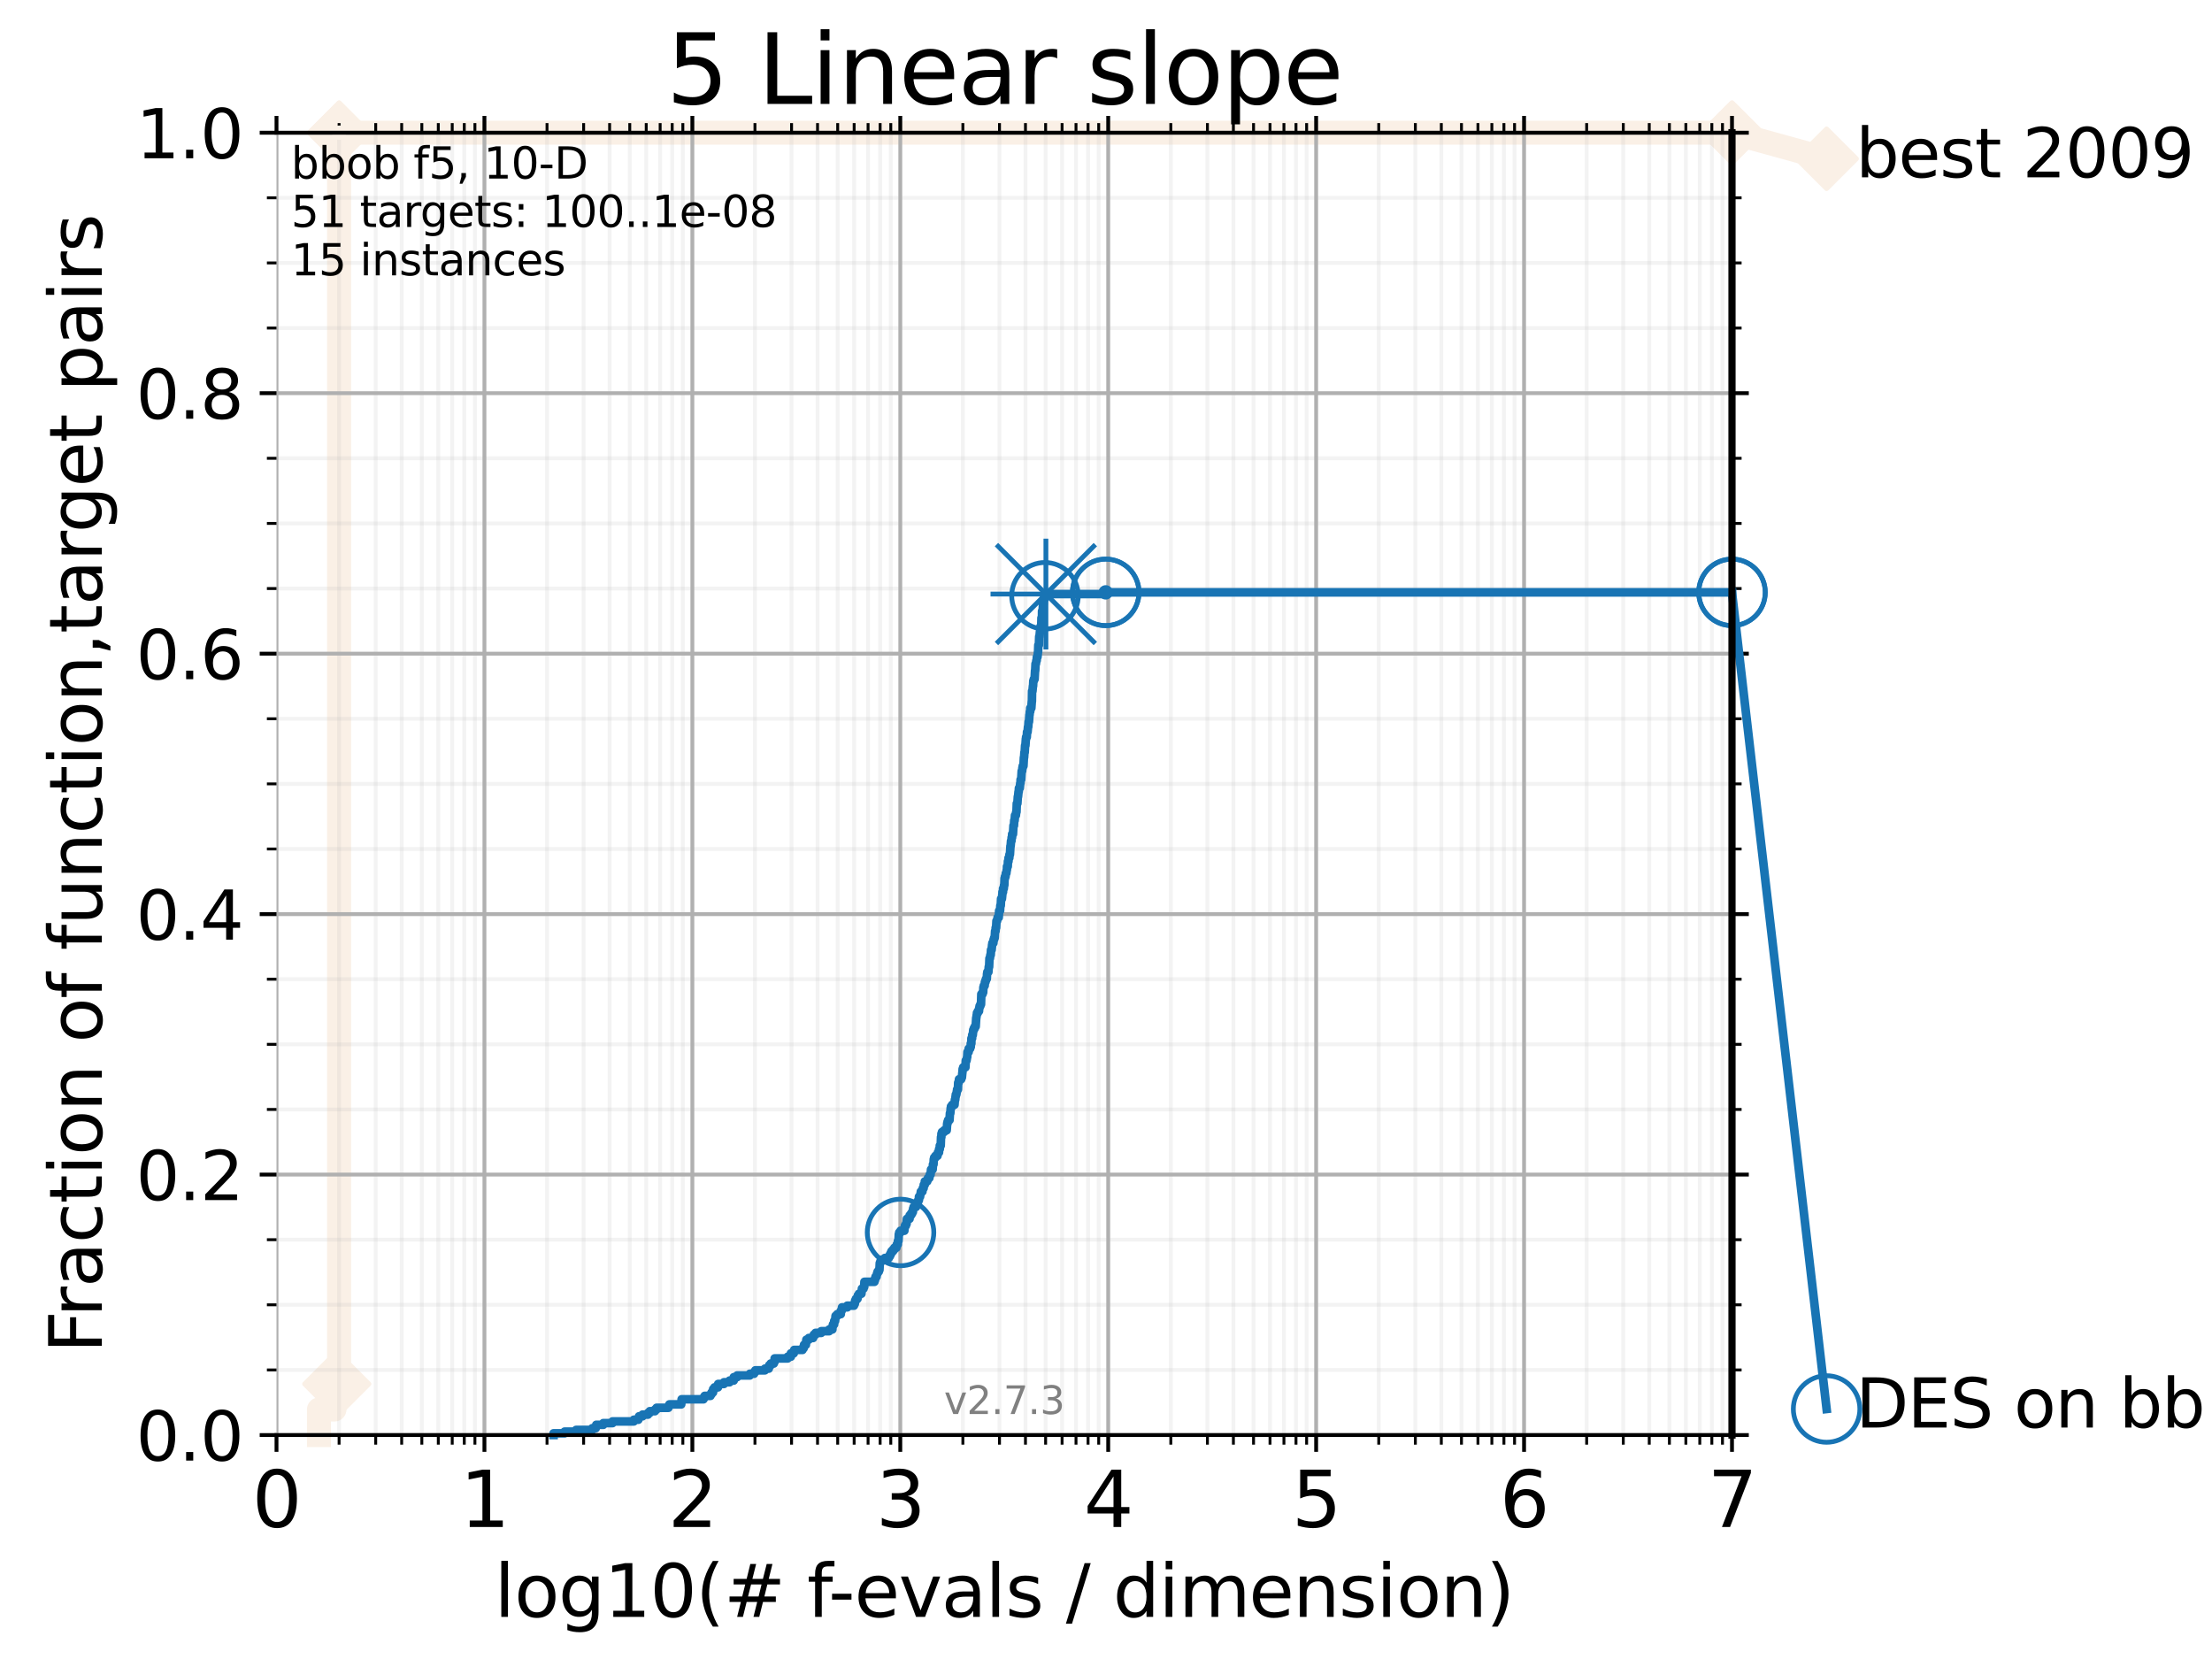 <?xml version="1.0" encoding="utf-8" standalone="no"?>
<!DOCTYPE svg PUBLIC "-//W3C//DTD SVG 1.1//EN"
  "http://www.w3.org/Graphics/SVG/1.1/DTD/svg11.dtd">
<svg xmlns:xlink="http://www.w3.org/1999/xlink" width="460.8pt" height="345.6pt" viewBox="0 0 460.8 345.6" xmlns="http://www.w3.org/2000/svg" version="1.1">
 <defs>
  <style type="text/css">*{stroke-linejoin: round; stroke-linecap: butt}</style>
 </defs>
 <g id="figure_1">
  <g id="patch_1">
   <path d="M 0 345.6 
L 460.8 345.6 
L 460.8 0 
L 0 0 
z
" style="fill: #ffffff"/>
  </g>
  <g id="axes_1">
   <g id="patch_2">
    <path d="M 57.6 298.944 
L 360.806 298.944 
L 360.806 27.648 
L 57.6 27.648 
z
" style="fill: #ffffff"/>
   </g>
   <g id="line2d_1">
    <path d="M 66.441 298.944 
L 66.441 293.624 
L 69.674 293.624 
L 69.674 288.305 
L 70.639 288.305 
L 70.639 27.648 
L 360.806 27.648 
" style="fill: none; stroke: #faf0e6; stroke-width: 5; stroke-linecap: square"/>
   </g>
   <g id="line2d_2">
    <defs>
     <path id="m1d823e5a72" d="M -0 6.223 
L 6.223 0 
L 0 -6.223 
L -6.223 -0 
z
" style="stroke: #faf0e6; stroke-linejoin: miter"/>
    </defs>
    <g>
     <use xlink:href="#m1d823e5a72" x="69.674" y="288.305" style="fill: #faf0e6; stroke: #faf0e6; stroke-linejoin: miter"/>
     <use xlink:href="#m1d823e5a72" x="70.639" y="288.305" style="fill: #faf0e6; stroke: #faf0e6; stroke-linejoin: miter"/>
     <use xlink:href="#m1d823e5a72" x="70.639" y="27.648" style="fill: #faf0e6; stroke: #faf0e6; stroke-linejoin: miter"/>
     <use xlink:href="#m1d823e5a72" x="70.639" y="27.648" style="fill: #faf0e6; stroke: #faf0e6; stroke-linejoin: miter"/>
     <use xlink:href="#m1d823e5a72" x="360.806" y="27.648" style="fill: #faf0e6; stroke: #faf0e6; stroke-linejoin: miter"/>
    </g>
   </g>
   <g id="line2d_3">
    <path style="fill: none; stroke: #faf0e6; stroke-width: 5; stroke-linecap: square"/>
    <g/>
   </g>
   <g id="line2d_4">
    <path d="M 360.806 27.648 
L 380.515 33.074 
" style="fill: none; stroke: #faf0e6; stroke-width: 5; stroke-linecap: square"/>
    <g>
     <use xlink:href="#m1d823e5a72" x="360.806" y="27.648" style="fill: #faf0e6; stroke: #faf0e6; stroke-linejoin: miter"/>
     <use xlink:href="#m1d823e5a72" x="380.515" y="33.074" style="fill: #faf0e6; stroke: #faf0e6; stroke-linejoin: miter"/>
    </g>
   </g>
   <g id="matplotlib.axis_1">
    <g id="xtick_1">
     <g id="line2d_5">
      <path d="M 57.6 298.944 
L 57.6 27.648 
" clip-path="url(#p31e06a0a79)" style="fill: none; stroke: #b0b0b0; stroke-width: 0.8; stroke-linecap: square"/>
     </g>
     <g id="line2d_6">
      <defs>
       <path id="m63384b1ee0" d="M 0 0 
L 0 3.5 
" style="stroke: #000000; stroke-width: 0.8"/>
      </defs>
      <g>
       <use xlink:href="#m63384b1ee0" x="57.6" y="298.944" style="stroke: #000000; stroke-width: 0.8"/>
      </g>
     </g>
     <g id="line2d_7">
      <defs>
       <path id="ma236cab9c3" d="M 0 0 
L 0 -3.5 
" style="stroke: #000000; stroke-width: 0.8"/>
      </defs>
      <g>
       <use xlink:href="#ma236cab9c3" x="57.6" y="27.648" style="stroke: #000000; stroke-width: 0.8"/>
      </g>
     </g>
     <g id="text_1">
      <!-- 0 -->
      <g transform="translate(52.51 318.101) scale(0.16 -0.16)">
       <defs>
        <path id="DejaVuSans-30" d="M 2034 4250 
Q 1547 4250 1301 3770 
Q 1056 3291 1056 2328 
Q 1056 1369 1301 889 
Q 1547 409 2034 409 
Q 2525 409 2770 889 
Q 3016 1369 3016 2328 
Q 3016 3291 2770 3770 
Q 2525 4250 2034 4250 
z
M 2034 4750 
Q 2819 4750 3233 4129 
Q 3647 3509 3647 2328 
Q 3647 1150 3233 529 
Q 2819 -91 2034 -91 
Q 1250 -91 836 529 
Q 422 1150 422 2328 
Q 422 3509 836 4129 
Q 1250 4750 2034 4750 
z
" transform="scale(0.016)"/>
       </defs>
       <use xlink:href="#DejaVuSans-30"/>
      </g>
     </g>
    </g>
    <g id="xtick_2">
     <g id="line2d_8">
      <path d="M 100.915 298.944 
L 100.915 27.648 
" clip-path="url(#p31e06a0a79)" style="fill: none; stroke: #b0b0b0; stroke-width: 0.8; stroke-linecap: square"/>
     </g>
     <g id="line2d_9">
      <g>
       <use xlink:href="#m63384b1ee0" x="100.915" y="298.944" style="stroke: #000000; stroke-width: 0.8"/>
      </g>
     </g>
     <g id="line2d_10">
      <g>
       <use xlink:href="#ma236cab9c3" x="100.915" y="27.648" style="stroke: #000000; stroke-width: 0.8"/>
      </g>
     </g>
     <g id="text_2">
      <!-- 1 -->
      <g transform="translate(95.825 318.101) scale(0.16 -0.16)">
       <defs>
        <path id="DejaVuSans-31" d="M 794 531 
L 1825 531 
L 1825 4091 
L 703 3866 
L 703 4441 
L 1819 4666 
L 2450 4666 
L 2450 531 
L 3481 531 
L 3481 0 
L 794 0 
L 794 531 
z
" transform="scale(0.016)"/>
       </defs>
       <use xlink:href="#DejaVuSans-31"/>
      </g>
     </g>
    </g>
    <g id="xtick_3">
     <g id="line2d_11">
      <path d="M 144.23 298.944 
L 144.23 27.648 
" clip-path="url(#p31e06a0a79)" style="fill: none; stroke: #b0b0b0; stroke-width: 0.8; stroke-linecap: square"/>
     </g>
     <g id="line2d_12">
      <g>
       <use xlink:href="#m63384b1ee0" x="144.23" y="298.944" style="stroke: #000000; stroke-width: 0.8"/>
      </g>
     </g>
     <g id="line2d_13">
      <g>
       <use xlink:href="#ma236cab9c3" x="144.23" y="27.648" style="stroke: #000000; stroke-width: 0.8"/>
      </g>
     </g>
     <g id="text_3">
      <!-- 2 -->
      <g transform="translate(139.14 318.101) scale(0.16 -0.16)">
       <defs>
        <path id="DejaVuSans-32" d="M 1228 531 
L 3431 531 
L 3431 0 
L 469 0 
L 469 531 
Q 828 903 1448 1529 
Q 2069 2156 2228 2338 
Q 2531 2678 2651 2914 
Q 2772 3150 2772 3378 
Q 2772 3750 2511 3984 
Q 2250 4219 1831 4219 
Q 1534 4219 1204 4116 
Q 875 4013 500 3803 
L 500 4441 
Q 881 4594 1212 4672 
Q 1544 4750 1819 4750 
Q 2544 4750 2975 4387 
Q 3406 4025 3406 3419 
Q 3406 3131 3298 2873 
Q 3191 2616 2906 2266 
Q 2828 2175 2409 1742 
Q 1991 1309 1228 531 
z
" transform="scale(0.016)"/>
       </defs>
       <use xlink:href="#DejaVuSans-32"/>
      </g>
     </g>
    </g>
    <g id="xtick_4">
     <g id="line2d_14">
      <path d="M 187.546 298.944 
L 187.546 27.648 
" clip-path="url(#p31e06a0a79)" style="fill: none; stroke: #b0b0b0; stroke-width: 0.8; stroke-linecap: square"/>
     </g>
     <g id="line2d_15">
      <g>
       <use xlink:href="#m63384b1ee0" x="187.546" y="298.944" style="stroke: #000000; stroke-width: 0.8"/>
      </g>
     </g>
     <g id="line2d_16">
      <g>
       <use xlink:href="#ma236cab9c3" x="187.546" y="27.648" style="stroke: #000000; stroke-width: 0.8"/>
      </g>
     </g>
     <g id="text_4">
      <!-- 3 -->
      <g transform="translate(182.456 318.101) scale(0.16 -0.16)">
       <defs>
        <path id="DejaVuSans-33" d="M 2597 2516 
Q 3050 2419 3304 2112 
Q 3559 1806 3559 1356 
Q 3559 666 3084 287 
Q 2609 -91 1734 -91 
Q 1441 -91 1130 -33 
Q 819 25 488 141 
L 488 750 
Q 750 597 1062 519 
Q 1375 441 1716 441 
Q 2309 441 2620 675 
Q 2931 909 2931 1356 
Q 2931 1769 2642 2001 
Q 2353 2234 1838 2234 
L 1294 2234 
L 1294 2753 
L 1863 2753 
Q 2328 2753 2575 2939 
Q 2822 3125 2822 3475 
Q 2822 3834 2567 4026 
Q 2313 4219 1838 4219 
Q 1578 4219 1281 4162 
Q 984 4106 628 3988 
L 628 4550 
Q 988 4650 1302 4700 
Q 1616 4750 1894 4750 
Q 2613 4750 3031 4423 
Q 3450 4097 3450 3541 
Q 3450 3153 3228 2886 
Q 3006 2619 2597 2516 
z
" transform="scale(0.016)"/>
       </defs>
       <use xlink:href="#DejaVuSans-33"/>
      </g>
     </g>
    </g>
    <g id="xtick_5">
     <g id="line2d_17">
      <path d="M 230.861 298.944 
L 230.861 27.648 
" clip-path="url(#p31e06a0a79)" style="fill: none; stroke: #b0b0b0; stroke-width: 0.8; stroke-linecap: square"/>
     </g>
     <g id="line2d_18">
      <g>
       <use xlink:href="#m63384b1ee0" x="230.861" y="298.944" style="stroke: #000000; stroke-width: 0.8"/>
      </g>
     </g>
     <g id="line2d_19">
      <g>
       <use xlink:href="#ma236cab9c3" x="230.861" y="27.648" style="stroke: #000000; stroke-width: 0.8"/>
      </g>
     </g>
     <g id="text_5">
      <!-- 4 -->
      <g transform="translate(225.771 318.101) scale(0.16 -0.16)">
       <defs>
        <path id="DejaVuSans-34" d="M 2419 4116 
L 825 1625 
L 2419 1625 
L 2419 4116 
z
M 2253 4666 
L 3047 4666 
L 3047 1625 
L 3713 1625 
L 3713 1100 
L 3047 1100 
L 3047 0 
L 2419 0 
L 2419 1100 
L 313 1100 
L 313 1709 
L 2253 4666 
z
" transform="scale(0.016)"/>
       </defs>
       <use xlink:href="#DejaVuSans-34"/>
      </g>
     </g>
    </g>
    <g id="xtick_6">
     <g id="line2d_20">
      <path d="M 274.176 298.944 
L 274.176 27.648 
" clip-path="url(#p31e06a0a79)" style="fill: none; stroke: #b0b0b0; stroke-width: 0.8; stroke-linecap: square"/>
     </g>
     <g id="line2d_21">
      <g>
       <use xlink:href="#m63384b1ee0" x="274.176" y="298.944" style="stroke: #000000; stroke-width: 0.8"/>
      </g>
     </g>
     <g id="line2d_22">
      <g>
       <use xlink:href="#ma236cab9c3" x="274.176" y="27.648" style="stroke: #000000; stroke-width: 0.8"/>
      </g>
     </g>
     <g id="text_6">
      <!-- 5 -->
      <g transform="translate(269.086 318.101) scale(0.16 -0.16)">
       <defs>
        <path id="DejaVuSans-35" d="M 691 4666 
L 3169 4666 
L 3169 4134 
L 1269 4134 
L 1269 2991 
Q 1406 3038 1543 3061 
Q 1681 3084 1819 3084 
Q 2600 3084 3056 2656 
Q 3513 2228 3513 1497 
Q 3513 744 3044 326 
Q 2575 -91 1722 -91 
Q 1428 -91 1123 -41 
Q 819 9 494 109 
L 494 744 
Q 775 591 1075 516 
Q 1375 441 1709 441 
Q 2250 441 2565 725 
Q 2881 1009 2881 1497 
Q 2881 1984 2565 2268 
Q 2250 2553 1709 2553 
Q 1456 2553 1204 2497 
Q 953 2441 691 2322 
L 691 4666 
z
" transform="scale(0.016)"/>
       </defs>
       <use xlink:href="#DejaVuSans-35"/>
      </g>
     </g>
    </g>
    <g id="xtick_7">
     <g id="line2d_23">
      <path d="M 317.491 298.944 
L 317.491 27.648 
" clip-path="url(#p31e06a0a79)" style="fill: none; stroke: #b0b0b0; stroke-width: 0.8; stroke-linecap: square"/>
     </g>
     <g id="line2d_24">
      <g>
       <use xlink:href="#m63384b1ee0" x="317.491" y="298.944" style="stroke: #000000; stroke-width: 0.8"/>
      </g>
     </g>
     <g id="line2d_25">
      <g>
       <use xlink:href="#ma236cab9c3" x="317.491" y="27.648" style="stroke: #000000; stroke-width: 0.8"/>
      </g>
     </g>
     <g id="text_7">
      <!-- 6 -->
      <g transform="translate(312.401 318.101) scale(0.16 -0.16)">
       <defs>
        <path id="DejaVuSans-36" d="M 2113 2584 
Q 1688 2584 1439 2293 
Q 1191 2003 1191 1497 
Q 1191 994 1439 701 
Q 1688 409 2113 409 
Q 2538 409 2786 701 
Q 3034 994 3034 1497 
Q 3034 2003 2786 2293 
Q 2538 2584 2113 2584 
z
M 3366 4563 
L 3366 3988 
Q 3128 4100 2886 4159 
Q 2644 4219 2406 4219 
Q 1781 4219 1451 3797 
Q 1122 3375 1075 2522 
Q 1259 2794 1537 2939 
Q 1816 3084 2150 3084 
Q 2853 3084 3261 2657 
Q 3669 2231 3669 1497 
Q 3669 778 3244 343 
Q 2819 -91 2113 -91 
Q 1303 -91 875 529 
Q 447 1150 447 2328 
Q 447 3434 972 4092 
Q 1497 4750 2381 4750 
Q 2619 4750 2861 4703 
Q 3103 4656 3366 4563 
z
" transform="scale(0.016)"/>
       </defs>
       <use xlink:href="#DejaVuSans-36"/>
      </g>
     </g>
    </g>
    <g id="xtick_8">
     <g id="line2d_26">
      <path d="M 360.806 298.944 
L 360.806 27.648 
" clip-path="url(#p31e06a0a79)" style="fill: none; stroke: #b0b0b0; stroke-width: 0.8; stroke-linecap: square"/>
     </g>
     <g id="line2d_27">
      <g>
       <use xlink:href="#m63384b1ee0" x="360.806" y="298.944" style="stroke: #000000; stroke-width: 0.8"/>
      </g>
     </g>
     <g id="line2d_28">
      <g>
       <use xlink:href="#ma236cab9c3" x="360.806" y="27.648" style="stroke: #000000; stroke-width: 0.8"/>
      </g>
     </g>
     <g id="text_8">
      <!-- 7 -->
      <g transform="translate(355.716 318.101) scale(0.16 -0.16)">
       <defs>
        <path id="DejaVuSans-37" d="M 525 4666 
L 3525 4666 
L 3525 4397 
L 1831 0 
L 1172 0 
L 2766 4134 
L 525 4134 
L 525 4666 
z
" transform="scale(0.016)"/>
       </defs>
       <use xlink:href="#DejaVuSans-37"/>
      </g>
     </g>
    </g>
    <g id="xtick_9">
     <g id="line2d_29">
      <path d="M 70.639 298.944 
L 70.639 27.648 
" clip-path="url(#p31e06a0a79)" style="fill: none; stroke: #b0b0b0; stroke-opacity: 0.15; stroke-width: 0.8; stroke-linecap: square"/>
     </g>
     <g id="line2d_30">
      <defs>
       <path id="m6d8b55a8f2" d="M 0 0 
L 0 2 
" style="stroke: #000000; stroke-width: 0.6"/>
      </defs>
      <g>
       <use xlink:href="#m6d8b55a8f2" x="70.639" y="298.944" style="stroke: #000000; stroke-width: 0.6"/>
      </g>
     </g>
     <g id="line2d_31">
      <defs>
       <path id="m495e71c1f7" d="M 0 0 
L 0 -2 
" style="stroke: #000000; stroke-width: 0.6"/>
      </defs>
      <g>
       <use xlink:href="#m495e71c1f7" x="70.639" y="27.648" style="stroke: #000000; stroke-width: 0.6"/>
      </g>
     </g>
    </g>
    <g id="xtick_10">
     <g id="line2d_32">
      <path d="M 78.267 298.944 
L 78.267 27.648 
" clip-path="url(#p31e06a0a79)" style="fill: none; stroke: #b0b0b0; stroke-opacity: 0.15; stroke-width: 0.8; stroke-linecap: square"/>
     </g>
     <g id="line2d_33">
      <g>
       <use xlink:href="#m6d8b55a8f2" x="78.267" y="298.944" style="stroke: #000000; stroke-width: 0.6"/>
      </g>
     </g>
     <g id="line2d_34">
      <g>
       <use xlink:href="#m495e71c1f7" x="78.267" y="27.648" style="stroke: #000000; stroke-width: 0.6"/>
      </g>
     </g>
    </g>
    <g id="xtick_11">
     <g id="line2d_35">
      <path d="M 83.678 298.944 
L 83.678 27.648 
" clip-path="url(#p31e06a0a79)" style="fill: none; stroke: #b0b0b0; stroke-opacity: 0.15; stroke-width: 0.8; stroke-linecap: square"/>
     </g>
     <g id="line2d_36">
      <g>
       <use xlink:href="#m6d8b55a8f2" x="83.678" y="298.944" style="stroke: #000000; stroke-width: 0.6"/>
      </g>
     </g>
     <g id="line2d_37">
      <g>
       <use xlink:href="#m495e71c1f7" x="83.678" y="27.648" style="stroke: #000000; stroke-width: 0.6"/>
      </g>
     </g>
    </g>
    <g id="xtick_12">
     <g id="line2d_38">
      <path d="M 87.876 298.944 
L 87.876 27.648 
" clip-path="url(#p31e06a0a79)" style="fill: none; stroke: #b0b0b0; stroke-opacity: 0.15; stroke-width: 0.8; stroke-linecap: square"/>
     </g>
     <g id="line2d_39">
      <g>
       <use xlink:href="#m6d8b55a8f2" x="87.876" y="298.944" style="stroke: #000000; stroke-width: 0.6"/>
      </g>
     </g>
     <g id="line2d_40">
      <g>
       <use xlink:href="#m495e71c1f7" x="87.876" y="27.648" style="stroke: #000000; stroke-width: 0.6"/>
      </g>
     </g>
    </g>
    <g id="xtick_13">
     <g id="line2d_41">
      <path d="M 91.306 298.944 
L 91.306 27.648 
" clip-path="url(#p31e06a0a79)" style="fill: none; stroke: #b0b0b0; stroke-opacity: 0.15; stroke-width: 0.8; stroke-linecap: square"/>
     </g>
     <g id="line2d_42">
      <g>
       <use xlink:href="#m6d8b55a8f2" x="91.306" y="298.944" style="stroke: #000000; stroke-width: 0.6"/>
      </g>
     </g>
     <g id="line2d_43">
      <g>
       <use xlink:href="#m495e71c1f7" x="91.306" y="27.648" style="stroke: #000000; stroke-width: 0.6"/>
      </g>
     </g>
    </g>
    <g id="xtick_14">
     <g id="line2d_44">
      <path d="M 94.206 298.944 
L 94.206 27.648 
" clip-path="url(#p31e06a0a79)" style="fill: none; stroke: #b0b0b0; stroke-opacity: 0.15; stroke-width: 0.8; stroke-linecap: square"/>
     </g>
     <g id="line2d_45">
      <g>
       <use xlink:href="#m6d8b55a8f2" x="94.206" y="298.944" style="stroke: #000000; stroke-width: 0.6"/>
      </g>
     </g>
     <g id="line2d_46">
      <g>
       <use xlink:href="#m495e71c1f7" x="94.206" y="27.648" style="stroke: #000000; stroke-width: 0.6"/>
      </g>
     </g>
    </g>
    <g id="xtick_15">
     <g id="line2d_47">
      <path d="M 96.718 298.944 
L 96.718 27.648 
" clip-path="url(#p31e06a0a79)" style="fill: none; stroke: #b0b0b0; stroke-opacity: 0.15; stroke-width: 0.8; stroke-linecap: square"/>
     </g>
     <g id="line2d_48">
      <g>
       <use xlink:href="#m6d8b55a8f2" x="96.718" y="298.944" style="stroke: #000000; stroke-width: 0.6"/>
      </g>
     </g>
     <g id="line2d_49">
      <g>
       <use xlink:href="#m495e71c1f7" x="96.718" y="27.648" style="stroke: #000000; stroke-width: 0.6"/>
      </g>
     </g>
    </g>
    <g id="xtick_16">
     <g id="line2d_50">
      <path d="M 98.933 298.944 
L 98.933 27.648 
" clip-path="url(#p31e06a0a79)" style="fill: none; stroke: #b0b0b0; stroke-opacity: 0.15; stroke-width: 0.8; stroke-linecap: square"/>
     </g>
     <g id="line2d_51">
      <g>
       <use xlink:href="#m6d8b55a8f2" x="98.933" y="298.944" style="stroke: #000000; stroke-width: 0.6"/>
      </g>
     </g>
     <g id="line2d_52">
      <g>
       <use xlink:href="#m495e71c1f7" x="98.933" y="27.648" style="stroke: #000000; stroke-width: 0.6"/>
      </g>
     </g>
    </g>
    <g id="xtick_17">
     <g id="line2d_53">
      <path d="M 113.954 298.944 
L 113.954 27.648 
" clip-path="url(#p31e06a0a79)" style="fill: none; stroke: #b0b0b0; stroke-opacity: 0.15; stroke-width: 0.8; stroke-linecap: square"/>
     </g>
     <g id="line2d_54">
      <g>
       <use xlink:href="#m6d8b55a8f2" x="113.954" y="298.944" style="stroke: #000000; stroke-width: 0.6"/>
      </g>
     </g>
     <g id="line2d_55">
      <g>
       <use xlink:href="#m495e71c1f7" x="113.954" y="27.648" style="stroke: #000000; stroke-width: 0.6"/>
      </g>
     </g>
    </g>
    <g id="xtick_18">
     <g id="line2d_56">
      <path d="M 121.582 298.944 
L 121.582 27.648 
" clip-path="url(#p31e06a0a79)" style="fill: none; stroke: #b0b0b0; stroke-opacity: 0.15; stroke-width: 0.8; stroke-linecap: square"/>
     </g>
     <g id="line2d_57">
      <g>
       <use xlink:href="#m6d8b55a8f2" x="121.582" y="298.944" style="stroke: #000000; stroke-width: 0.6"/>
      </g>
     </g>
     <g id="line2d_58">
      <g>
       <use xlink:href="#m495e71c1f7" x="121.582" y="27.648" style="stroke: #000000; stroke-width: 0.6"/>
      </g>
     </g>
    </g>
    <g id="xtick_19">
     <g id="line2d_59">
      <path d="M 126.994 298.944 
L 126.994 27.648 
" clip-path="url(#p31e06a0a79)" style="fill: none; stroke: #b0b0b0; stroke-opacity: 0.15; stroke-width: 0.8; stroke-linecap: square"/>
     </g>
     <g id="line2d_60">
      <g>
       <use xlink:href="#m6d8b55a8f2" x="126.994" y="298.944" style="stroke: #000000; stroke-width: 0.6"/>
      </g>
     </g>
     <g id="line2d_61">
      <g>
       <use xlink:href="#m495e71c1f7" x="126.994" y="27.648" style="stroke: #000000; stroke-width: 0.6"/>
      </g>
     </g>
    </g>
    <g id="xtick_20">
     <g id="line2d_62">
      <path d="M 131.191 298.944 
L 131.191 27.648 
" clip-path="url(#p31e06a0a79)" style="fill: none; stroke: #b0b0b0; stroke-opacity: 0.15; stroke-width: 0.8; stroke-linecap: square"/>
     </g>
     <g id="line2d_63">
      <g>
       <use xlink:href="#m6d8b55a8f2" x="131.191" y="298.944" style="stroke: #000000; stroke-width: 0.6"/>
      </g>
     </g>
     <g id="line2d_64">
      <g>
       <use xlink:href="#m495e71c1f7" x="131.191" y="27.648" style="stroke: #000000; stroke-width: 0.6"/>
      </g>
     </g>
    </g>
    <g id="xtick_21">
     <g id="line2d_65">
      <path d="M 134.621 298.944 
L 134.621 27.648 
" clip-path="url(#p31e06a0a79)" style="fill: none; stroke: #b0b0b0; stroke-opacity: 0.15; stroke-width: 0.8; stroke-linecap: square"/>
     </g>
     <g id="line2d_66">
      <g>
       <use xlink:href="#m6d8b55a8f2" x="134.621" y="298.944" style="stroke: #000000; stroke-width: 0.6"/>
      </g>
     </g>
     <g id="line2d_67">
      <g>
       <use xlink:href="#m495e71c1f7" x="134.621" y="27.648" style="stroke: #000000; stroke-width: 0.6"/>
      </g>
     </g>
    </g>
    <g id="xtick_22">
     <g id="line2d_68">
      <path d="M 137.521 298.944 
L 137.521 27.648 
" clip-path="url(#p31e06a0a79)" style="fill: none; stroke: #b0b0b0; stroke-opacity: 0.15; stroke-width: 0.8; stroke-linecap: square"/>
     </g>
     <g id="line2d_69">
      <g>
       <use xlink:href="#m6d8b55a8f2" x="137.521" y="298.944" style="stroke: #000000; stroke-width: 0.6"/>
      </g>
     </g>
     <g id="line2d_70">
      <g>
       <use xlink:href="#m495e71c1f7" x="137.521" y="27.648" style="stroke: #000000; stroke-width: 0.6"/>
      </g>
     </g>
    </g>
    <g id="xtick_23">
     <g id="line2d_71">
      <path d="M 140.033 298.944 
L 140.033 27.648 
" clip-path="url(#p31e06a0a79)" style="fill: none; stroke: #b0b0b0; stroke-opacity: 0.15; stroke-width: 0.8; stroke-linecap: square"/>
     </g>
     <g id="line2d_72">
      <g>
       <use xlink:href="#m6d8b55a8f2" x="140.033" y="298.944" style="stroke: #000000; stroke-width: 0.6"/>
      </g>
     </g>
     <g id="line2d_73">
      <g>
       <use xlink:href="#m495e71c1f7" x="140.033" y="27.648" style="stroke: #000000; stroke-width: 0.6"/>
      </g>
     </g>
    </g>
    <g id="xtick_24">
     <g id="line2d_74">
      <path d="M 142.248 298.944 
L 142.248 27.648 
" clip-path="url(#p31e06a0a79)" style="fill: none; stroke: #b0b0b0; stroke-opacity: 0.15; stroke-width: 0.8; stroke-linecap: square"/>
     </g>
     <g id="line2d_75">
      <g>
       <use xlink:href="#m6d8b55a8f2" x="142.248" y="298.944" style="stroke: #000000; stroke-width: 0.6"/>
      </g>
     </g>
     <g id="line2d_76">
      <g>
       <use xlink:href="#m495e71c1f7" x="142.248" y="27.648" style="stroke: #000000; stroke-width: 0.6"/>
      </g>
     </g>
    </g>
    <g id="xtick_25">
     <g id="line2d_77">
      <path d="M 157.27 298.944 
L 157.27 27.648 
" clip-path="url(#p31e06a0a79)" style="fill: none; stroke: #b0b0b0; stroke-opacity: 0.15; stroke-width: 0.8; stroke-linecap: square"/>
     </g>
     <g id="line2d_78">
      <g>
       <use xlink:href="#m6d8b55a8f2" x="157.27" y="298.944" style="stroke: #000000; stroke-width: 0.6"/>
      </g>
     </g>
     <g id="line2d_79">
      <g>
       <use xlink:href="#m495e71c1f7" x="157.27" y="27.648" style="stroke: #000000; stroke-width: 0.6"/>
      </g>
     </g>
    </g>
    <g id="xtick_26">
     <g id="line2d_80">
      <path d="M 164.897 298.944 
L 164.897 27.648 
" clip-path="url(#p31e06a0a79)" style="fill: none; stroke: #b0b0b0; stroke-opacity: 0.15; stroke-width: 0.8; stroke-linecap: square"/>
     </g>
     <g id="line2d_81">
      <g>
       <use xlink:href="#m6d8b55a8f2" x="164.897" y="298.944" style="stroke: #000000; stroke-width: 0.6"/>
      </g>
     </g>
     <g id="line2d_82">
      <g>
       <use xlink:href="#m495e71c1f7" x="164.897" y="27.648" style="stroke: #000000; stroke-width: 0.6"/>
      </g>
     </g>
    </g>
    <g id="xtick_27">
     <g id="line2d_83">
      <path d="M 170.309 298.944 
L 170.309 27.648 
" clip-path="url(#p31e06a0a79)" style="fill: none; stroke: #b0b0b0; stroke-opacity: 0.15; stroke-width: 0.8; stroke-linecap: square"/>
     </g>
     <g id="line2d_84">
      <g>
       <use xlink:href="#m6d8b55a8f2" x="170.309" y="298.944" style="stroke: #000000; stroke-width: 0.6"/>
      </g>
     </g>
     <g id="line2d_85">
      <g>
       <use xlink:href="#m495e71c1f7" x="170.309" y="27.648" style="stroke: #000000; stroke-width: 0.6"/>
      </g>
     </g>
    </g>
    <g id="xtick_28">
     <g id="line2d_86">
      <path d="M 174.506 298.944 
L 174.506 27.648 
" clip-path="url(#p31e06a0a79)" style="fill: none; stroke: #b0b0b0; stroke-opacity: 0.15; stroke-width: 0.8; stroke-linecap: square"/>
     </g>
     <g id="line2d_87">
      <g>
       <use xlink:href="#m6d8b55a8f2" x="174.506" y="298.944" style="stroke: #000000; stroke-width: 0.6"/>
      </g>
     </g>
     <g id="line2d_88">
      <g>
       <use xlink:href="#m495e71c1f7" x="174.506" y="27.648" style="stroke: #000000; stroke-width: 0.6"/>
      </g>
     </g>
    </g>
    <g id="xtick_29">
     <g id="line2d_89">
      <path d="M 177.936 298.944 
L 177.936 27.648 
" clip-path="url(#p31e06a0a79)" style="fill: none; stroke: #b0b0b0; stroke-opacity: 0.15; stroke-width: 0.8; stroke-linecap: square"/>
     </g>
     <g id="line2d_90">
      <g>
       <use xlink:href="#m6d8b55a8f2" x="177.936" y="298.944" style="stroke: #000000; stroke-width: 0.6"/>
      </g>
     </g>
     <g id="line2d_91">
      <g>
       <use xlink:href="#m495e71c1f7" x="177.936" y="27.648" style="stroke: #000000; stroke-width: 0.6"/>
      </g>
     </g>
    </g>
    <g id="xtick_30">
     <g id="line2d_92">
      <path d="M 180.836 298.944 
L 180.836 27.648 
" clip-path="url(#p31e06a0a79)" style="fill: none; stroke: #b0b0b0; stroke-opacity: 0.15; stroke-width: 0.8; stroke-linecap: square"/>
     </g>
     <g id="line2d_93">
      <g>
       <use xlink:href="#m6d8b55a8f2" x="180.836" y="298.944" style="stroke: #000000; stroke-width: 0.6"/>
      </g>
     </g>
     <g id="line2d_94">
      <g>
       <use xlink:href="#m495e71c1f7" x="180.836" y="27.648" style="stroke: #000000; stroke-width: 0.6"/>
      </g>
     </g>
    </g>
    <g id="xtick_31">
     <g id="line2d_95">
      <path d="M 183.348 298.944 
L 183.348 27.648 
" clip-path="url(#p31e06a0a79)" style="fill: none; stroke: #b0b0b0; stroke-opacity: 0.15; stroke-width: 0.8; stroke-linecap: square"/>
     </g>
     <g id="line2d_96">
      <g>
       <use xlink:href="#m6d8b55a8f2" x="183.348" y="298.944" style="stroke: #000000; stroke-width: 0.6"/>
      </g>
     </g>
     <g id="line2d_97">
      <g>
       <use xlink:href="#m495e71c1f7" x="183.348" y="27.648" style="stroke: #000000; stroke-width: 0.6"/>
      </g>
     </g>
    </g>
    <g id="xtick_32">
     <g id="line2d_98">
      <path d="M 185.564 298.944 
L 185.564 27.648 
" clip-path="url(#p31e06a0a79)" style="fill: none; stroke: #b0b0b0; stroke-opacity: 0.15; stroke-width: 0.8; stroke-linecap: square"/>
     </g>
     <g id="line2d_99">
      <g>
       <use xlink:href="#m6d8b55a8f2" x="185.564" y="298.944" style="stroke: #000000; stroke-width: 0.6"/>
      </g>
     </g>
     <g id="line2d_100">
      <g>
       <use xlink:href="#m495e71c1f7" x="185.564" y="27.648" style="stroke: #000000; stroke-width: 0.6"/>
      </g>
     </g>
    </g>
    <g id="xtick_33">
     <g id="line2d_101">
      <path d="M 200.585 298.944 
L 200.585 27.648 
" clip-path="url(#p31e06a0a79)" style="fill: none; stroke: #b0b0b0; stroke-opacity: 0.15; stroke-width: 0.8; stroke-linecap: square"/>
     </g>
     <g id="line2d_102">
      <g>
       <use xlink:href="#m6d8b55a8f2" x="200.585" y="298.944" style="stroke: #000000; stroke-width: 0.6"/>
      </g>
     </g>
     <g id="line2d_103">
      <g>
       <use xlink:href="#m495e71c1f7" x="200.585" y="27.648" style="stroke: #000000; stroke-width: 0.6"/>
      </g>
     </g>
    </g>
    <g id="xtick_34">
     <g id="line2d_104">
      <path d="M 208.212 298.944 
L 208.212 27.648 
" clip-path="url(#p31e06a0a79)" style="fill: none; stroke: #b0b0b0; stroke-opacity: 0.15; stroke-width: 0.8; stroke-linecap: square"/>
     </g>
     <g id="line2d_105">
      <g>
       <use xlink:href="#m6d8b55a8f2" x="208.212" y="298.944" style="stroke: #000000; stroke-width: 0.6"/>
      </g>
     </g>
     <g id="line2d_106">
      <g>
       <use xlink:href="#m495e71c1f7" x="208.212" y="27.648" style="stroke: #000000; stroke-width: 0.6"/>
      </g>
     </g>
    </g>
    <g id="xtick_35">
     <g id="line2d_107">
      <path d="M 213.624 298.944 
L 213.624 27.648 
" clip-path="url(#p31e06a0a79)" style="fill: none; stroke: #b0b0b0; stroke-opacity: 0.15; stroke-width: 0.8; stroke-linecap: square"/>
     </g>
     <g id="line2d_108">
      <g>
       <use xlink:href="#m6d8b55a8f2" x="213.624" y="298.944" style="stroke: #000000; stroke-width: 0.6"/>
      </g>
     </g>
     <g id="line2d_109">
      <g>
       <use xlink:href="#m495e71c1f7" x="213.624" y="27.648" style="stroke: #000000; stroke-width: 0.6"/>
      </g>
     </g>
    </g>
    <g id="xtick_36">
     <g id="line2d_110">
      <path d="M 217.822 298.944 
L 217.822 27.648 
" clip-path="url(#p31e06a0a79)" style="fill: none; stroke: #b0b0b0; stroke-opacity: 0.15; stroke-width: 0.8; stroke-linecap: square"/>
     </g>
     <g id="line2d_111">
      <g>
       <use xlink:href="#m6d8b55a8f2" x="217.822" y="298.944" style="stroke: #000000; stroke-width: 0.6"/>
      </g>
     </g>
     <g id="line2d_112">
      <g>
       <use xlink:href="#m495e71c1f7" x="217.822" y="27.648" style="stroke: #000000; stroke-width: 0.6"/>
      </g>
     </g>
    </g>
    <g id="xtick_37">
     <g id="line2d_113">
      <path d="M 221.251 298.944 
L 221.251 27.648 
" clip-path="url(#p31e06a0a79)" style="fill: none; stroke: #b0b0b0; stroke-opacity: 0.15; stroke-width: 0.8; stroke-linecap: square"/>
     </g>
     <g id="line2d_114">
      <g>
       <use xlink:href="#m6d8b55a8f2" x="221.251" y="298.944" style="stroke: #000000; stroke-width: 0.6"/>
      </g>
     </g>
     <g id="line2d_115">
      <g>
       <use xlink:href="#m495e71c1f7" x="221.251" y="27.648" style="stroke: #000000; stroke-width: 0.6"/>
      </g>
     </g>
    </g>
    <g id="xtick_38">
     <g id="line2d_116">
      <path d="M 224.151 298.944 
L 224.151 27.648 
" clip-path="url(#p31e06a0a79)" style="fill: none; stroke: #b0b0b0; stroke-opacity: 0.15; stroke-width: 0.8; stroke-linecap: square"/>
     </g>
     <g id="line2d_117">
      <g>
       <use xlink:href="#m6d8b55a8f2" x="224.151" y="298.944" style="stroke: #000000; stroke-width: 0.6"/>
      </g>
     </g>
     <g id="line2d_118">
      <g>
       <use xlink:href="#m495e71c1f7" x="224.151" y="27.648" style="stroke: #000000; stroke-width: 0.6"/>
      </g>
     </g>
    </g>
    <g id="xtick_39">
     <g id="line2d_119">
      <path d="M 226.663 298.944 
L 226.663 27.648 
" clip-path="url(#p31e06a0a79)" style="fill: none; stroke: #b0b0b0; stroke-opacity: 0.15; stroke-width: 0.8; stroke-linecap: square"/>
     </g>
     <g id="line2d_120">
      <g>
       <use xlink:href="#m6d8b55a8f2" x="226.663" y="298.944" style="stroke: #000000; stroke-width: 0.6"/>
      </g>
     </g>
     <g id="line2d_121">
      <g>
       <use xlink:href="#m495e71c1f7" x="226.663" y="27.648" style="stroke: #000000; stroke-width: 0.6"/>
      </g>
     </g>
    </g>
    <g id="xtick_40">
     <g id="line2d_122">
      <path d="M 228.879 298.944 
L 228.879 27.648 
" clip-path="url(#p31e06a0a79)" style="fill: none; stroke: #b0b0b0; stroke-opacity: 0.15; stroke-width: 0.8; stroke-linecap: square"/>
     </g>
     <g id="line2d_123">
      <g>
       <use xlink:href="#m6d8b55a8f2" x="228.879" y="298.944" style="stroke: #000000; stroke-width: 0.6"/>
      </g>
     </g>
     <g id="line2d_124">
      <g>
       <use xlink:href="#m495e71c1f7" x="228.879" y="27.648" style="stroke: #000000; stroke-width: 0.6"/>
      </g>
     </g>
    </g>
    <g id="xtick_41">
     <g id="line2d_125">
      <path d="M 243.9 298.944 
L 243.9 27.648 
" clip-path="url(#p31e06a0a79)" style="fill: none; stroke: #b0b0b0; stroke-opacity: 0.15; stroke-width: 0.8; stroke-linecap: square"/>
     </g>
     <g id="line2d_126">
      <g>
       <use xlink:href="#m6d8b55a8f2" x="243.9" y="298.944" style="stroke: #000000; stroke-width: 0.6"/>
      </g>
     </g>
     <g id="line2d_127">
      <g>
       <use xlink:href="#m495e71c1f7" x="243.9" y="27.648" style="stroke: #000000; stroke-width: 0.6"/>
      </g>
     </g>
    </g>
    <g id="xtick_42">
     <g id="line2d_128">
      <path d="M 251.527 298.944 
L 251.527 27.648 
" clip-path="url(#p31e06a0a79)" style="fill: none; stroke: #b0b0b0; stroke-opacity: 0.15; stroke-width: 0.8; stroke-linecap: square"/>
     </g>
     <g id="line2d_129">
      <g>
       <use xlink:href="#m6d8b55a8f2" x="251.527" y="298.944" style="stroke: #000000; stroke-width: 0.6"/>
      </g>
     </g>
     <g id="line2d_130">
      <g>
       <use xlink:href="#m495e71c1f7" x="251.527" y="27.648" style="stroke: #000000; stroke-width: 0.6"/>
      </g>
     </g>
    </g>
    <g id="xtick_43">
     <g id="line2d_131">
      <path d="M 256.939 298.944 
L 256.939 27.648 
" clip-path="url(#p31e06a0a79)" style="fill: none; stroke: #b0b0b0; stroke-opacity: 0.15; stroke-width: 0.8; stroke-linecap: square"/>
     </g>
     <g id="line2d_132">
      <g>
       <use xlink:href="#m6d8b55a8f2" x="256.939" y="298.944" style="stroke: #000000; stroke-width: 0.6"/>
      </g>
     </g>
     <g id="line2d_133">
      <g>
       <use xlink:href="#m495e71c1f7" x="256.939" y="27.648" style="stroke: #000000; stroke-width: 0.6"/>
      </g>
     </g>
    </g>
    <g id="xtick_44">
     <g id="line2d_134">
      <path d="M 261.137 298.944 
L 261.137 27.648 
" clip-path="url(#p31e06a0a79)" style="fill: none; stroke: #b0b0b0; stroke-opacity: 0.15; stroke-width: 0.8; stroke-linecap: square"/>
     </g>
     <g id="line2d_135">
      <g>
       <use xlink:href="#m6d8b55a8f2" x="261.137" y="298.944" style="stroke: #000000; stroke-width: 0.6"/>
      </g>
     </g>
     <g id="line2d_136">
      <g>
       <use xlink:href="#m495e71c1f7" x="261.137" y="27.648" style="stroke: #000000; stroke-width: 0.6"/>
      </g>
     </g>
    </g>
    <g id="xtick_45">
     <g id="line2d_137">
      <path d="M 264.567 298.944 
L 264.567 27.648 
" clip-path="url(#p31e06a0a79)" style="fill: none; stroke: #b0b0b0; stroke-opacity: 0.15; stroke-width: 0.8; stroke-linecap: square"/>
     </g>
     <g id="line2d_138">
      <g>
       <use xlink:href="#m6d8b55a8f2" x="264.567" y="298.944" style="stroke: #000000; stroke-width: 0.6"/>
      </g>
     </g>
     <g id="line2d_139">
      <g>
       <use xlink:href="#m495e71c1f7" x="264.567" y="27.648" style="stroke: #000000; stroke-width: 0.6"/>
      </g>
     </g>
    </g>
    <g id="xtick_46">
     <g id="line2d_140">
      <path d="M 267.466 298.944 
L 267.466 27.648 
" clip-path="url(#p31e06a0a79)" style="fill: none; stroke: #b0b0b0; stroke-opacity: 0.15; stroke-width: 0.8; stroke-linecap: square"/>
     </g>
     <g id="line2d_141">
      <g>
       <use xlink:href="#m6d8b55a8f2" x="267.466" y="298.944" style="stroke: #000000; stroke-width: 0.6"/>
      </g>
     </g>
     <g id="line2d_142">
      <g>
       <use xlink:href="#m495e71c1f7" x="267.466" y="27.648" style="stroke: #000000; stroke-width: 0.6"/>
      </g>
     </g>
    </g>
    <g id="xtick_47">
     <g id="line2d_143">
      <path d="M 269.978 298.944 
L 269.978 27.648 
" clip-path="url(#p31e06a0a79)" style="fill: none; stroke: #b0b0b0; stroke-opacity: 0.15; stroke-width: 0.8; stroke-linecap: square"/>
     </g>
     <g id="line2d_144">
      <g>
       <use xlink:href="#m6d8b55a8f2" x="269.978" y="298.944" style="stroke: #000000; stroke-width: 0.6"/>
      </g>
     </g>
     <g id="line2d_145">
      <g>
       <use xlink:href="#m495e71c1f7" x="269.978" y="27.648" style="stroke: #000000; stroke-width: 0.6"/>
      </g>
     </g>
    </g>
    <g id="xtick_48">
     <g id="line2d_146">
      <path d="M 272.194 298.944 
L 272.194 27.648 
" clip-path="url(#p31e06a0a79)" style="fill: none; stroke: #b0b0b0; stroke-opacity: 0.15; stroke-width: 0.8; stroke-linecap: square"/>
     </g>
     <g id="line2d_147">
      <g>
       <use xlink:href="#m6d8b55a8f2" x="272.194" y="298.944" style="stroke: #000000; stroke-width: 0.6"/>
      </g>
     </g>
     <g id="line2d_148">
      <g>
       <use xlink:href="#m495e71c1f7" x="272.194" y="27.648" style="stroke: #000000; stroke-width: 0.6"/>
      </g>
     </g>
    </g>
    <g id="xtick_49">
     <g id="line2d_149">
      <path d="M 287.215 298.944 
L 287.215 27.648 
" clip-path="url(#p31e06a0a79)" style="fill: none; stroke: #b0b0b0; stroke-opacity: 0.15; stroke-width: 0.8; stroke-linecap: square"/>
     </g>
     <g id="line2d_150">
      <g>
       <use xlink:href="#m6d8b55a8f2" x="287.215" y="298.944" style="stroke: #000000; stroke-width: 0.6"/>
      </g>
     </g>
     <g id="line2d_151">
      <g>
       <use xlink:href="#m495e71c1f7" x="287.215" y="27.648" style="stroke: #000000; stroke-width: 0.6"/>
      </g>
     </g>
    </g>
    <g id="xtick_50">
     <g id="line2d_152">
      <path d="M 294.843 298.944 
L 294.843 27.648 
" clip-path="url(#p31e06a0a79)" style="fill: none; stroke: #b0b0b0; stroke-opacity: 0.15; stroke-width: 0.8; stroke-linecap: square"/>
     </g>
     <g id="line2d_153">
      <g>
       <use xlink:href="#m6d8b55a8f2" x="294.843" y="298.944" style="stroke: #000000; stroke-width: 0.6"/>
      </g>
     </g>
     <g id="line2d_154">
      <g>
       <use xlink:href="#m495e71c1f7" x="294.843" y="27.648" style="stroke: #000000; stroke-width: 0.6"/>
      </g>
     </g>
    </g>
    <g id="xtick_51">
     <g id="line2d_155">
      <path d="M 300.254 298.944 
L 300.254 27.648 
" clip-path="url(#p31e06a0a79)" style="fill: none; stroke: #b0b0b0; stroke-opacity: 0.15; stroke-width: 0.8; stroke-linecap: square"/>
     </g>
     <g id="line2d_156">
      <g>
       <use xlink:href="#m6d8b55a8f2" x="300.254" y="298.944" style="stroke: #000000; stroke-width: 0.6"/>
      </g>
     </g>
     <g id="line2d_157">
      <g>
       <use xlink:href="#m495e71c1f7" x="300.254" y="27.648" style="stroke: #000000; stroke-width: 0.6"/>
      </g>
     </g>
    </g>
    <g id="xtick_52">
     <g id="line2d_158">
      <path d="M 304.452 298.944 
L 304.452 27.648 
" clip-path="url(#p31e06a0a79)" style="fill: none; stroke: #b0b0b0; stroke-opacity: 0.15; stroke-width: 0.8; stroke-linecap: square"/>
     </g>
     <g id="line2d_159">
      <g>
       <use xlink:href="#m6d8b55a8f2" x="304.452" y="298.944" style="stroke: #000000; stroke-width: 0.6"/>
      </g>
     </g>
     <g id="line2d_160">
      <g>
       <use xlink:href="#m495e71c1f7" x="304.452" y="27.648" style="stroke: #000000; stroke-width: 0.6"/>
      </g>
     </g>
    </g>
    <g id="xtick_53">
     <g id="line2d_161">
      <path d="M 307.882 298.944 
L 307.882 27.648 
" clip-path="url(#p31e06a0a79)" style="fill: none; stroke: #b0b0b0; stroke-opacity: 0.15; stroke-width: 0.8; stroke-linecap: square"/>
     </g>
     <g id="line2d_162">
      <g>
       <use xlink:href="#m6d8b55a8f2" x="307.882" y="298.944" style="stroke: #000000; stroke-width: 0.6"/>
      </g>
     </g>
     <g id="line2d_163">
      <g>
       <use xlink:href="#m495e71c1f7" x="307.882" y="27.648" style="stroke: #000000; stroke-width: 0.6"/>
      </g>
     </g>
    </g>
    <g id="xtick_54">
     <g id="line2d_164">
      <path d="M 310.782 298.944 
L 310.782 27.648 
" clip-path="url(#p31e06a0a79)" style="fill: none; stroke: #b0b0b0; stroke-opacity: 0.15; stroke-width: 0.8; stroke-linecap: square"/>
     </g>
     <g id="line2d_165">
      <g>
       <use xlink:href="#m6d8b55a8f2" x="310.782" y="298.944" style="stroke: #000000; stroke-width: 0.6"/>
      </g>
     </g>
     <g id="line2d_166">
      <g>
       <use xlink:href="#m495e71c1f7" x="310.782" y="27.648" style="stroke: #000000; stroke-width: 0.6"/>
      </g>
     </g>
    </g>
    <g id="xtick_55">
     <g id="line2d_167">
      <path d="M 313.294 298.944 
L 313.294 27.648 
" clip-path="url(#p31e06a0a79)" style="fill: none; stroke: #b0b0b0; stroke-opacity: 0.15; stroke-width: 0.8; stroke-linecap: square"/>
     </g>
     <g id="line2d_168">
      <g>
       <use xlink:href="#m6d8b55a8f2" x="313.294" y="298.944" style="stroke: #000000; stroke-width: 0.6"/>
      </g>
     </g>
     <g id="line2d_169">
      <g>
       <use xlink:href="#m495e71c1f7" x="313.294" y="27.648" style="stroke: #000000; stroke-width: 0.6"/>
      </g>
     </g>
    </g>
    <g id="xtick_56">
     <g id="line2d_170">
      <path d="M 315.509 298.944 
L 315.509 27.648 
" clip-path="url(#p31e06a0a79)" style="fill: none; stroke: #b0b0b0; stroke-opacity: 0.15; stroke-width: 0.8; stroke-linecap: square"/>
     </g>
     <g id="line2d_171">
      <g>
       <use xlink:href="#m6d8b55a8f2" x="315.509" y="298.944" style="stroke: #000000; stroke-width: 0.6"/>
      </g>
     </g>
     <g id="line2d_172">
      <g>
       <use xlink:href="#m495e71c1f7" x="315.509" y="27.648" style="stroke: #000000; stroke-width: 0.6"/>
      </g>
     </g>
    </g>
    <g id="xtick_57">
     <g id="line2d_173">
      <path d="M 330.53 298.944 
L 330.53 27.648 
" clip-path="url(#p31e06a0a79)" style="fill: none; stroke: #b0b0b0; stroke-opacity: 0.15; stroke-width: 0.8; stroke-linecap: square"/>
     </g>
     <g id="line2d_174">
      <g>
       <use xlink:href="#m6d8b55a8f2" x="330.53" y="298.944" style="stroke: #000000; stroke-width: 0.6"/>
      </g>
     </g>
     <g id="line2d_175">
      <g>
       <use xlink:href="#m495e71c1f7" x="330.53" y="27.648" style="stroke: #000000; stroke-width: 0.6"/>
      </g>
     </g>
    </g>
    <g id="xtick_58">
     <g id="line2d_176">
      <path d="M 338.158 298.944 
L 338.158 27.648 
" clip-path="url(#p31e06a0a79)" style="fill: none; stroke: #b0b0b0; stroke-opacity: 0.15; stroke-width: 0.8; stroke-linecap: square"/>
     </g>
     <g id="line2d_177">
      <g>
       <use xlink:href="#m6d8b55a8f2" x="338.158" y="298.944" style="stroke: #000000; stroke-width: 0.6"/>
      </g>
     </g>
     <g id="line2d_178">
      <g>
       <use xlink:href="#m495e71c1f7" x="338.158" y="27.648" style="stroke: #000000; stroke-width: 0.6"/>
      </g>
     </g>
    </g>
    <g id="xtick_59">
     <g id="line2d_179">
      <path d="M 343.57 298.944 
L 343.57 27.648 
" clip-path="url(#p31e06a0a79)" style="fill: none; stroke: #b0b0b0; stroke-opacity: 0.15; stroke-width: 0.8; stroke-linecap: square"/>
     </g>
     <g id="line2d_180">
      <g>
       <use xlink:href="#m6d8b55a8f2" x="343.57" y="298.944" style="stroke: #000000; stroke-width: 0.6"/>
      </g>
     </g>
     <g id="line2d_181">
      <g>
       <use xlink:href="#m495e71c1f7" x="343.57" y="27.648" style="stroke: #000000; stroke-width: 0.6"/>
      </g>
     </g>
    </g>
    <g id="xtick_60">
     <g id="line2d_182">
      <path d="M 347.767 298.944 
L 347.767 27.648 
" clip-path="url(#p31e06a0a79)" style="fill: none; stroke: #b0b0b0; stroke-opacity: 0.15; stroke-width: 0.8; stroke-linecap: square"/>
     </g>
     <g id="line2d_183">
      <g>
       <use xlink:href="#m6d8b55a8f2" x="347.767" y="298.944" style="stroke: #000000; stroke-width: 0.6"/>
      </g>
     </g>
     <g id="line2d_184">
      <g>
       <use xlink:href="#m495e71c1f7" x="347.767" y="27.648" style="stroke: #000000; stroke-width: 0.6"/>
      </g>
     </g>
    </g>
    <g id="xtick_61">
     <g id="line2d_185">
      <path d="M 351.197 298.944 
L 351.197 27.648 
" clip-path="url(#p31e06a0a79)" style="fill: none; stroke: #b0b0b0; stroke-opacity: 0.15; stroke-width: 0.8; stroke-linecap: square"/>
     </g>
     <g id="line2d_186">
      <g>
       <use xlink:href="#m6d8b55a8f2" x="351.197" y="298.944" style="stroke: #000000; stroke-width: 0.6"/>
      </g>
     </g>
     <g id="line2d_187">
      <g>
       <use xlink:href="#m495e71c1f7" x="351.197" y="27.648" style="stroke: #000000; stroke-width: 0.6"/>
      </g>
     </g>
    </g>
    <g id="xtick_62">
     <g id="line2d_188">
      <path d="M 354.097 298.944 
L 354.097 27.648 
" clip-path="url(#p31e06a0a79)" style="fill: none; stroke: #b0b0b0; stroke-opacity: 0.15; stroke-width: 0.8; stroke-linecap: square"/>
     </g>
     <g id="line2d_189">
      <g>
       <use xlink:href="#m6d8b55a8f2" x="354.097" y="298.944" style="stroke: #000000; stroke-width: 0.6"/>
      </g>
     </g>
     <g id="line2d_190">
      <g>
       <use xlink:href="#m495e71c1f7" x="354.097" y="27.648" style="stroke: #000000; stroke-width: 0.6"/>
      </g>
     </g>
    </g>
    <g id="xtick_63">
     <g id="line2d_191">
      <path d="M 356.609 298.944 
L 356.609 27.648 
" clip-path="url(#p31e06a0a79)" style="fill: none; stroke: #b0b0b0; stroke-opacity: 0.15; stroke-width: 0.8; stroke-linecap: square"/>
     </g>
     <g id="line2d_192">
      <g>
       <use xlink:href="#m6d8b55a8f2" x="356.609" y="298.944" style="stroke: #000000; stroke-width: 0.6"/>
      </g>
     </g>
     <g id="line2d_193">
      <g>
       <use xlink:href="#m495e71c1f7" x="356.609" y="27.648" style="stroke: #000000; stroke-width: 0.6"/>
      </g>
     </g>
    </g>
    <g id="xtick_64">
     <g id="line2d_194">
      <path d="M 358.824 298.944 
L 358.824 27.648 
" clip-path="url(#p31e06a0a79)" style="fill: none; stroke: #b0b0b0; stroke-opacity: 0.15; stroke-width: 0.8; stroke-linecap: square"/>
     </g>
     <g id="line2d_195">
      <g>
       <use xlink:href="#m6d8b55a8f2" x="358.824" y="298.944" style="stroke: #000000; stroke-width: 0.6"/>
      </g>
     </g>
     <g id="line2d_196">
      <g>
       <use xlink:href="#m495e71c1f7" x="358.824" y="27.648" style="stroke: #000000; stroke-width: 0.6"/>
      </g>
     </g>
    </g>
    <g id="text_9">
     <!-- log10(# f-evals / dimension) -->
     <g transform="translate(102.986 336.827) scale(0.15 -0.15)">
      <defs>
       <path id="DejaVuSans-6c" d="M 603 4863 
L 1178 4863 
L 1178 0 
L 603 0 
L 603 4863 
z
" transform="scale(0.016)"/>
       <path id="DejaVuSans-6f" d="M 1959 3097 
Q 1497 3097 1228 2736 
Q 959 2375 959 1747 
Q 959 1119 1226 758 
Q 1494 397 1959 397 
Q 2419 397 2687 759 
Q 2956 1122 2956 1747 
Q 2956 2369 2687 2733 
Q 2419 3097 1959 3097 
z
M 1959 3584 
Q 2709 3584 3137 3096 
Q 3566 2609 3566 1747 
Q 3566 888 3137 398 
Q 2709 -91 1959 -91 
Q 1206 -91 779 398 
Q 353 888 353 1747 
Q 353 2609 779 3096 
Q 1206 3584 1959 3584 
z
" transform="scale(0.016)"/>
       <path id="DejaVuSans-67" d="M 2906 1791 
Q 2906 2416 2648 2759 
Q 2391 3103 1925 3103 
Q 1463 3103 1205 2759 
Q 947 2416 947 1791 
Q 947 1169 1205 825 
Q 1463 481 1925 481 
Q 2391 481 2648 825 
Q 2906 1169 2906 1791 
z
M 3481 434 
Q 3481 -459 3084 -895 
Q 2688 -1331 1869 -1331 
Q 1566 -1331 1297 -1286 
Q 1028 -1241 775 -1147 
L 775 -588 
Q 1028 -725 1275 -790 
Q 1522 -856 1778 -856 
Q 2344 -856 2625 -561 
Q 2906 -266 2906 331 
L 2906 616 
Q 2728 306 2450 153 
Q 2172 0 1784 0 
Q 1141 0 747 490 
Q 353 981 353 1791 
Q 353 2603 747 3093 
Q 1141 3584 1784 3584 
Q 2172 3584 2450 3431 
Q 2728 3278 2906 2969 
L 2906 3500 
L 3481 3500 
L 3481 434 
z
" transform="scale(0.016)"/>
       <path id="DejaVuSans-28" d="M 1984 4856 
Q 1566 4138 1362 3434 
Q 1159 2731 1159 2009 
Q 1159 1288 1364 580 
Q 1569 -128 1984 -844 
L 1484 -844 
Q 1016 -109 783 600 
Q 550 1309 550 2009 
Q 550 2706 781 3412 
Q 1013 4119 1484 4856 
L 1984 4856 
z
" transform="scale(0.016)"/>
       <path id="DejaVuSans-23" d="M 3272 2816 
L 2363 2816 
L 2100 1772 
L 3016 1772 
L 3272 2816 
z
M 2803 4594 
L 2478 3297 
L 3391 3297 
L 3719 4594 
L 4219 4594 
L 3897 3297 
L 4872 3297 
L 4872 2816 
L 3775 2816 
L 3519 1772 
L 4513 1772 
L 4513 1294 
L 3397 1294 
L 3072 0 
L 2572 0 
L 2894 1294 
L 1978 1294 
L 1656 0 
L 1153 0 
L 1478 1294 
L 494 1294 
L 494 1772 
L 1594 1772 
L 1856 2816 
L 850 2816 
L 850 3297 
L 1978 3297 
L 2297 4594 
L 2803 4594 
z
" transform="scale(0.016)"/>
       <path id="DejaVuSans-20" transform="scale(0.016)"/>
       <path id="DejaVuSans-66" d="M 2375 4863 
L 2375 4384 
L 1825 4384 
Q 1516 4384 1395 4259 
Q 1275 4134 1275 3809 
L 1275 3500 
L 2222 3500 
L 2222 3053 
L 1275 3053 
L 1275 0 
L 697 0 
L 697 3053 
L 147 3053 
L 147 3500 
L 697 3500 
L 697 3744 
Q 697 4328 969 4595 
Q 1241 4863 1831 4863 
L 2375 4863 
z
" transform="scale(0.016)"/>
       <path id="DejaVuSans-2d" d="M 313 2009 
L 1997 2009 
L 1997 1497 
L 313 1497 
L 313 2009 
z
" transform="scale(0.016)"/>
       <path id="DejaVuSans-65" d="M 3597 1894 
L 3597 1613 
L 953 1613 
Q 991 1019 1311 708 
Q 1631 397 2203 397 
Q 2534 397 2845 478 
Q 3156 559 3463 722 
L 3463 178 
Q 3153 47 2828 -22 
Q 2503 -91 2169 -91 
Q 1331 -91 842 396 
Q 353 884 353 1716 
Q 353 2575 817 3079 
Q 1281 3584 2069 3584 
Q 2775 3584 3186 3129 
Q 3597 2675 3597 1894 
z
M 3022 2063 
Q 3016 2534 2758 2815 
Q 2500 3097 2075 3097 
Q 1594 3097 1305 2825 
Q 1016 2553 972 2059 
L 3022 2063 
z
" transform="scale(0.016)"/>
       <path id="DejaVuSans-76" d="M 191 3500 
L 800 3500 
L 1894 563 
L 2988 3500 
L 3597 3500 
L 2284 0 
L 1503 0 
L 191 3500 
z
" transform="scale(0.016)"/>
       <path id="DejaVuSans-61" d="M 2194 1759 
Q 1497 1759 1228 1600 
Q 959 1441 959 1056 
Q 959 750 1161 570 
Q 1363 391 1709 391 
Q 2188 391 2477 730 
Q 2766 1069 2766 1631 
L 2766 1759 
L 2194 1759 
z
M 3341 1997 
L 3341 0 
L 2766 0 
L 2766 531 
Q 2569 213 2275 61 
Q 1981 -91 1556 -91 
Q 1019 -91 701 211 
Q 384 513 384 1019 
Q 384 1609 779 1909 
Q 1175 2209 1959 2209 
L 2766 2209 
L 2766 2266 
Q 2766 2663 2505 2880 
Q 2244 3097 1772 3097 
Q 1472 3097 1187 3025 
Q 903 2953 641 2809 
L 641 3341 
Q 956 3463 1253 3523 
Q 1550 3584 1831 3584 
Q 2591 3584 2966 3190 
Q 3341 2797 3341 1997 
z
" transform="scale(0.016)"/>
       <path id="DejaVuSans-73" d="M 2834 3397 
L 2834 2853 
Q 2591 2978 2328 3040 
Q 2066 3103 1784 3103 
Q 1356 3103 1142 2972 
Q 928 2841 928 2578 
Q 928 2378 1081 2264 
Q 1234 2150 1697 2047 
L 1894 2003 
Q 2506 1872 2764 1633 
Q 3022 1394 3022 966 
Q 3022 478 2636 193 
Q 2250 -91 1575 -91 
Q 1294 -91 989 -36 
Q 684 19 347 128 
L 347 722 
Q 666 556 975 473 
Q 1284 391 1588 391 
Q 1994 391 2212 530 
Q 2431 669 2431 922 
Q 2431 1156 2273 1281 
Q 2116 1406 1581 1522 
L 1381 1569 
Q 847 1681 609 1914 
Q 372 2147 372 2553 
Q 372 3047 722 3315 
Q 1072 3584 1716 3584 
Q 2034 3584 2315 3537 
Q 2597 3491 2834 3397 
z
" transform="scale(0.016)"/>
       <path id="DejaVuSans-2f" d="M 1625 4666 
L 2156 4666 
L 531 -594 
L 0 -594 
L 1625 4666 
z
" transform="scale(0.016)"/>
       <path id="DejaVuSans-64" d="M 2906 2969 
L 2906 4863 
L 3481 4863 
L 3481 0 
L 2906 0 
L 2906 525 
Q 2725 213 2448 61 
Q 2172 -91 1784 -91 
Q 1150 -91 751 415 
Q 353 922 353 1747 
Q 353 2572 751 3078 
Q 1150 3584 1784 3584 
Q 2172 3584 2448 3432 
Q 2725 3281 2906 2969 
z
M 947 1747 
Q 947 1113 1208 752 
Q 1469 391 1925 391 
Q 2381 391 2643 752 
Q 2906 1113 2906 1747 
Q 2906 2381 2643 2742 
Q 2381 3103 1925 3103 
Q 1469 3103 1208 2742 
Q 947 2381 947 1747 
z
" transform="scale(0.016)"/>
       <path id="DejaVuSans-69" d="M 603 3500 
L 1178 3500 
L 1178 0 
L 603 0 
L 603 3500 
z
M 603 4863 
L 1178 4863 
L 1178 4134 
L 603 4134 
L 603 4863 
z
" transform="scale(0.016)"/>
       <path id="DejaVuSans-6d" d="M 3328 2828 
Q 3544 3216 3844 3400 
Q 4144 3584 4550 3584 
Q 5097 3584 5394 3201 
Q 5691 2819 5691 2113 
L 5691 0 
L 5113 0 
L 5113 2094 
Q 5113 2597 4934 2840 
Q 4756 3084 4391 3084 
Q 3944 3084 3684 2787 
Q 3425 2491 3425 1978 
L 3425 0 
L 2847 0 
L 2847 2094 
Q 2847 2600 2669 2842 
Q 2491 3084 2119 3084 
Q 1678 3084 1418 2786 
Q 1159 2488 1159 1978 
L 1159 0 
L 581 0 
L 581 3500 
L 1159 3500 
L 1159 2956 
Q 1356 3278 1631 3431 
Q 1906 3584 2284 3584 
Q 2666 3584 2933 3390 
Q 3200 3197 3328 2828 
z
" transform="scale(0.016)"/>
       <path id="DejaVuSans-6e" d="M 3513 2113 
L 3513 0 
L 2938 0 
L 2938 2094 
Q 2938 2591 2744 2837 
Q 2550 3084 2163 3084 
Q 1697 3084 1428 2787 
Q 1159 2491 1159 1978 
L 1159 0 
L 581 0 
L 581 3500 
L 1159 3500 
L 1159 2956 
Q 1366 3272 1645 3428 
Q 1925 3584 2291 3584 
Q 2894 3584 3203 3211 
Q 3513 2838 3513 2113 
z
" transform="scale(0.016)"/>
       <path id="DejaVuSans-29" d="M 513 4856 
L 1013 4856 
Q 1481 4119 1714 3412 
Q 1947 2706 1947 2009 
Q 1947 1309 1714 600 
Q 1481 -109 1013 -844 
L 513 -844 
Q 928 -128 1133 580 
Q 1338 1288 1338 2009 
Q 1338 2731 1133 3434 
Q 928 4138 513 4856 
z
" transform="scale(0.016)"/>
      </defs>
      <use xlink:href="#DejaVuSans-6c"/>
      <use xlink:href="#DejaVuSans-6f" transform="translate(27.783 0)"/>
      <use xlink:href="#DejaVuSans-67" transform="translate(88.965 0)"/>
      <use xlink:href="#DejaVuSans-31" transform="translate(152.441 0)"/>
      <use xlink:href="#DejaVuSans-30" transform="translate(216.064 0)"/>
      <use xlink:href="#DejaVuSans-28" transform="translate(279.688 0)"/>
      <use xlink:href="#DejaVuSans-23" transform="translate(318.701 0)"/>
      <use xlink:href="#DejaVuSans-20" transform="translate(402.49 0)"/>
      <use xlink:href="#DejaVuSans-66" transform="translate(434.277 0)"/>
      <use xlink:href="#DejaVuSans-2d" transform="translate(463.982 0)"/>
      <use xlink:href="#DejaVuSans-65" transform="translate(500.066 0)"/>
      <use xlink:href="#DejaVuSans-76" transform="translate(561.59 0)"/>
      <use xlink:href="#DejaVuSans-61" transform="translate(620.77 0)"/>
      <use xlink:href="#DejaVuSans-6c" transform="translate(682.049 0)"/>
      <use xlink:href="#DejaVuSans-73" transform="translate(709.832 0)"/>
      <use xlink:href="#DejaVuSans-20" transform="translate(761.932 0)"/>
      <use xlink:href="#DejaVuSans-2f" transform="translate(793.719 0)"/>
      <use xlink:href="#DejaVuSans-20" transform="translate(827.41 0)"/>
      <use xlink:href="#DejaVuSans-64" transform="translate(859.197 0)"/>
      <use xlink:href="#DejaVuSans-69" transform="translate(922.674 0)"/>
      <use xlink:href="#DejaVuSans-6d" transform="translate(950.457 0)"/>
      <use xlink:href="#DejaVuSans-65" transform="translate(1047.869 0)"/>
      <use xlink:href="#DejaVuSans-6e" transform="translate(1109.393 0)"/>
      <use xlink:href="#DejaVuSans-73" transform="translate(1172.771 0)"/>
      <use xlink:href="#DejaVuSans-69" transform="translate(1224.871 0)"/>
      <use xlink:href="#DejaVuSans-6f" transform="translate(1252.654 0)"/>
      <use xlink:href="#DejaVuSans-6e" transform="translate(1313.836 0)"/>
      <use xlink:href="#DejaVuSans-29" transform="translate(1377.215 0)"/>
     </g>
    </g>
   </g>
   <g id="matplotlib.axis_2">
    <g id="ytick_1">
     <g id="line2d_197">
      <path d="M 57.6 298.944 
L 360.806 298.944 
" clip-path="url(#p31e06a0a79)" style="fill: none; stroke: #b0b0b0; stroke-width: 0.8; stroke-linecap: square"/>
     </g>
     <g id="line2d_198">
      <defs>
       <path id="mea940e80bd" d="M 0 0 
L -3.5 0 
" style="stroke: #000000; stroke-width: 0.8"/>
      </defs>
      <g>
       <use xlink:href="#mea940e80bd" x="57.6" y="298.944" style="stroke: #000000; stroke-width: 0.8"/>
      </g>
     </g>
     <g id="line2d_199">
      <defs>
       <path id="ma26cf1592c" d="M 0 0 
L 3.5 0 
" style="stroke: #000000; stroke-width: 0.8"/>
      </defs>
      <g>
       <use xlink:href="#ma26cf1592c" x="360.806" y="298.944" style="stroke: #000000; stroke-width: 0.8"/>
      </g>
     </g>
     <g id="text_10">
      <!-- 0.0 -->
      <g transform="translate(28.336 304.263) scale(0.14 -0.14)">
       <defs>
        <path id="DejaVuSans-2e" d="M 684 794 
L 1344 794 
L 1344 0 
L 684 0 
L 684 794 
z
" transform="scale(0.016)"/>
       </defs>
       <use xlink:href="#DejaVuSans-30"/>
       <use xlink:href="#DejaVuSans-2e" transform="translate(63.623 0)"/>
       <use xlink:href="#DejaVuSans-30" transform="translate(95.41 0)"/>
      </g>
     </g>
    </g>
    <g id="ytick_2">
     <g id="line2d_200">
      <path d="M 57.6 244.685 
L 360.806 244.685 
" clip-path="url(#p31e06a0a79)" style="fill: none; stroke: #b0b0b0; stroke-width: 0.8; stroke-linecap: square"/>
     </g>
     <g id="line2d_201">
      <g>
       <use xlink:href="#mea940e80bd" x="57.6" y="244.685" style="stroke: #000000; stroke-width: 0.8"/>
      </g>
     </g>
     <g id="line2d_202">
      <g>
       <use xlink:href="#ma26cf1592c" x="360.806" y="244.685" style="stroke: #000000; stroke-width: 0.8"/>
      </g>
     </g>
     <g id="text_11">
      <!-- 0.2 -->
      <g transform="translate(28.336 250.004) scale(0.14 -0.14)">
       <use xlink:href="#DejaVuSans-30"/>
       <use xlink:href="#DejaVuSans-2e" transform="translate(63.623 0)"/>
       <use xlink:href="#DejaVuSans-32" transform="translate(95.41 0)"/>
      </g>
     </g>
    </g>
    <g id="ytick_3">
     <g id="line2d_203">
      <path d="M 57.6 190.426 
L 360.806 190.426 
" clip-path="url(#p31e06a0a79)" style="fill: none; stroke: #b0b0b0; stroke-width: 0.8; stroke-linecap: square"/>
     </g>
     <g id="line2d_204">
      <g>
       <use xlink:href="#mea940e80bd" x="57.6" y="190.426" style="stroke: #000000; stroke-width: 0.8"/>
      </g>
     </g>
     <g id="line2d_205">
      <g>
       <use xlink:href="#ma26cf1592c" x="360.806" y="190.426" style="stroke: #000000; stroke-width: 0.8"/>
      </g>
     </g>
     <g id="text_12">
      <!-- 0.4 -->
      <g transform="translate(28.336 195.745) scale(0.14 -0.14)">
       <use xlink:href="#DejaVuSans-30"/>
       <use xlink:href="#DejaVuSans-2e" transform="translate(63.623 0)"/>
       <use xlink:href="#DejaVuSans-34" transform="translate(95.41 0)"/>
      </g>
     </g>
    </g>
    <g id="ytick_4">
     <g id="line2d_206">
      <path d="M 57.6 136.166 
L 360.806 136.166 
" clip-path="url(#p31e06a0a79)" style="fill: none; stroke: #b0b0b0; stroke-width: 0.8; stroke-linecap: square"/>
     </g>
     <g id="line2d_207">
      <g>
       <use xlink:href="#mea940e80bd" x="57.6" y="136.166" style="stroke: #000000; stroke-width: 0.8"/>
      </g>
     </g>
     <g id="line2d_208">
      <g>
       <use xlink:href="#ma26cf1592c" x="360.806" y="136.166" style="stroke: #000000; stroke-width: 0.8"/>
      </g>
     </g>
     <g id="text_13">
      <!-- 0.6 -->
      <g transform="translate(28.336 141.485) scale(0.14 -0.14)">
       <use xlink:href="#DejaVuSans-30"/>
       <use xlink:href="#DejaVuSans-2e" transform="translate(63.623 0)"/>
       <use xlink:href="#DejaVuSans-36" transform="translate(95.41 0)"/>
      </g>
     </g>
    </g>
    <g id="ytick_5">
     <g id="line2d_209">
      <path d="M 57.6 81.907 
L 360.806 81.907 
" clip-path="url(#p31e06a0a79)" style="fill: none; stroke: #b0b0b0; stroke-width: 0.8; stroke-linecap: square"/>
     </g>
     <g id="line2d_210">
      <g>
       <use xlink:href="#mea940e80bd" x="57.6" y="81.907" style="stroke: #000000; stroke-width: 0.8"/>
      </g>
     </g>
     <g id="line2d_211">
      <g>
       <use xlink:href="#ma26cf1592c" x="360.806" y="81.907" style="stroke: #000000; stroke-width: 0.8"/>
      </g>
     </g>
     <g id="text_14">
      <!-- 0.8 -->
      <g transform="translate(28.336 87.226) scale(0.14 -0.14)">
       <defs>
        <path id="DejaVuSans-38" d="M 2034 2216 
Q 1584 2216 1326 1975 
Q 1069 1734 1069 1313 
Q 1069 891 1326 650 
Q 1584 409 2034 409 
Q 2484 409 2743 651 
Q 3003 894 3003 1313 
Q 3003 1734 2745 1975 
Q 2488 2216 2034 2216 
z
M 1403 2484 
Q 997 2584 770 2862 
Q 544 3141 544 3541 
Q 544 4100 942 4425 
Q 1341 4750 2034 4750 
Q 2731 4750 3128 4425 
Q 3525 4100 3525 3541 
Q 3525 3141 3298 2862 
Q 3072 2584 2669 2484 
Q 3125 2378 3379 2068 
Q 3634 1759 3634 1313 
Q 3634 634 3220 271 
Q 2806 -91 2034 -91 
Q 1263 -91 848 271 
Q 434 634 434 1313 
Q 434 1759 690 2068 
Q 947 2378 1403 2484 
z
M 1172 3481 
Q 1172 3119 1398 2916 
Q 1625 2713 2034 2713 
Q 2441 2713 2670 2916 
Q 2900 3119 2900 3481 
Q 2900 3844 2670 4047 
Q 2441 4250 2034 4250 
Q 1625 4250 1398 4047 
Q 1172 3844 1172 3481 
z
" transform="scale(0.016)"/>
       </defs>
       <use xlink:href="#DejaVuSans-30"/>
       <use xlink:href="#DejaVuSans-2e" transform="translate(63.623 0)"/>
       <use xlink:href="#DejaVuSans-38" transform="translate(95.41 0)"/>
      </g>
     </g>
    </g>
    <g id="ytick_6">
     <g id="line2d_212">
      <path d="M 57.6 27.648 
L 360.806 27.648 
" clip-path="url(#p31e06a0a79)" style="fill: none; stroke: #b0b0b0; stroke-width: 0.8; stroke-linecap: square"/>
     </g>
     <g id="line2d_213">
      <g>
       <use xlink:href="#mea940e80bd" x="57.6" y="27.648" style="stroke: #000000; stroke-width: 0.8"/>
      </g>
     </g>
     <g id="line2d_214">
      <g>
       <use xlink:href="#ma26cf1592c" x="360.806" y="27.648" style="stroke: #000000; stroke-width: 0.8"/>
      </g>
     </g>
     <g id="text_15">
      <!-- 1.0 -->
      <g transform="translate(28.336 32.967) scale(0.14 -0.14)">
       <use xlink:href="#DejaVuSans-31"/>
       <use xlink:href="#DejaVuSans-2e" transform="translate(63.623 0)"/>
       <use xlink:href="#DejaVuSans-30" transform="translate(95.41 0)"/>
      </g>
     </g>
    </g>
    <g id="ytick_7">
     <g id="line2d_215">
      <path d="M 57.6 285.379 
L 360.806 285.379 
" clip-path="url(#p31e06a0a79)" style="fill: none; stroke: #b0b0b0; stroke-opacity: 0.15; stroke-width: 0.8; stroke-linecap: square"/>
     </g>
     <g id="line2d_216">
      <defs>
       <path id="m5d260dd487" d="M 0 0 
L -2 0 
" style="stroke: #000000; stroke-width: 0.6"/>
      </defs>
      <g>
       <use xlink:href="#m5d260dd487" x="57.6" y="285.379" style="stroke: #000000; stroke-width: 0.6"/>
      </g>
     </g>
     <g id="line2d_217">
      <defs>
       <path id="mbab6b63f71" d="M 0 0 
L 2 0 
" style="stroke: #000000; stroke-width: 0.6"/>
      </defs>
      <g>
       <use xlink:href="#mbab6b63f71" x="360.806" y="285.379" style="stroke: #000000; stroke-width: 0.6"/>
      </g>
     </g>
    </g>
    <g id="ytick_8">
     <g id="line2d_218">
      <path d="M 57.6 271.814 
L 360.806 271.814 
" clip-path="url(#p31e06a0a79)" style="fill: none; stroke: #b0b0b0; stroke-opacity: 0.15; stroke-width: 0.8; stroke-linecap: square"/>
     </g>
     <g id="line2d_219">
      <g>
       <use xlink:href="#m5d260dd487" x="57.6" y="271.814" style="stroke: #000000; stroke-width: 0.6"/>
      </g>
     </g>
     <g id="line2d_220">
      <g>
       <use xlink:href="#mbab6b63f71" x="360.806" y="271.814" style="stroke: #000000; stroke-width: 0.6"/>
      </g>
     </g>
    </g>
    <g id="ytick_9">
     <g id="line2d_221">
      <path d="M 57.6 258.25 
L 360.806 258.25 
" clip-path="url(#p31e06a0a79)" style="fill: none; stroke: #b0b0b0; stroke-opacity: 0.15; stroke-width: 0.8; stroke-linecap: square"/>
     </g>
     <g id="line2d_222">
      <g>
       <use xlink:href="#m5d260dd487" x="57.6" y="258.25" style="stroke: #000000; stroke-width: 0.6"/>
      </g>
     </g>
     <g id="line2d_223">
      <g>
       <use xlink:href="#mbab6b63f71" x="360.806" y="258.25" style="stroke: #000000; stroke-width: 0.6"/>
      </g>
     </g>
    </g>
    <g id="ytick_10">
     <g id="line2d_224">
      <path d="M 57.6 231.12 
L 360.806 231.12 
" clip-path="url(#p31e06a0a79)" style="fill: none; stroke: #b0b0b0; stroke-opacity: 0.15; stroke-width: 0.8; stroke-linecap: square"/>
     </g>
     <g id="line2d_225">
      <g>
       <use xlink:href="#m5d260dd487" x="57.6" y="231.12" style="stroke: #000000; stroke-width: 0.6"/>
      </g>
     </g>
     <g id="line2d_226">
      <g>
       <use xlink:href="#mbab6b63f71" x="360.806" y="231.12" style="stroke: #000000; stroke-width: 0.6"/>
      </g>
     </g>
    </g>
    <g id="ytick_11">
     <g id="line2d_227">
      <path d="M 57.6 217.555 
L 360.806 217.555 
" clip-path="url(#p31e06a0a79)" style="fill: none; stroke: #b0b0b0; stroke-opacity: 0.15; stroke-width: 0.8; stroke-linecap: square"/>
     </g>
     <g id="line2d_228">
      <g>
       <use xlink:href="#m5d260dd487" x="57.6" y="217.555" style="stroke: #000000; stroke-width: 0.6"/>
      </g>
     </g>
     <g id="line2d_229">
      <g>
       <use xlink:href="#mbab6b63f71" x="360.806" y="217.555" style="stroke: #000000; stroke-width: 0.6"/>
      </g>
     </g>
    </g>
    <g id="ytick_12">
     <g id="line2d_230">
      <path d="M 57.6 203.99 
L 360.806 203.99 
" clip-path="url(#p31e06a0a79)" style="fill: none; stroke: #b0b0b0; stroke-opacity: 0.15; stroke-width: 0.8; stroke-linecap: square"/>
     </g>
     <g id="line2d_231">
      <g>
       <use xlink:href="#m5d260dd487" x="57.6" y="203.99" style="stroke: #000000; stroke-width: 0.6"/>
      </g>
     </g>
     <g id="line2d_232">
      <g>
       <use xlink:href="#mbab6b63f71" x="360.806" y="203.99" style="stroke: #000000; stroke-width: 0.6"/>
      </g>
     </g>
    </g>
    <g id="ytick_13">
     <g id="line2d_233">
      <path d="M 57.6 176.861 
L 360.806 176.861 
" clip-path="url(#p31e06a0a79)" style="fill: none; stroke: #b0b0b0; stroke-opacity: 0.15; stroke-width: 0.8; stroke-linecap: square"/>
     </g>
     <g id="line2d_234">
      <g>
       <use xlink:href="#m5d260dd487" x="57.6" y="176.861" style="stroke: #000000; stroke-width: 0.6"/>
      </g>
     </g>
     <g id="line2d_235">
      <g>
       <use xlink:href="#mbab6b63f71" x="360.806" y="176.861" style="stroke: #000000; stroke-width: 0.6"/>
      </g>
     </g>
    </g>
    <g id="ytick_14">
     <g id="line2d_236">
      <path d="M 57.6 163.296 
L 360.806 163.296 
" clip-path="url(#p31e06a0a79)" style="fill: none; stroke: #b0b0b0; stroke-opacity: 0.15; stroke-width: 0.8; stroke-linecap: square"/>
     </g>
     <g id="line2d_237">
      <g>
       <use xlink:href="#m5d260dd487" x="57.6" y="163.296" style="stroke: #000000; stroke-width: 0.6"/>
      </g>
     </g>
     <g id="line2d_238">
      <g>
       <use xlink:href="#mbab6b63f71" x="360.806" y="163.296" style="stroke: #000000; stroke-width: 0.6"/>
      </g>
     </g>
    </g>
    <g id="ytick_15">
     <g id="line2d_239">
      <path d="M 57.6 149.731 
L 360.806 149.731 
" clip-path="url(#p31e06a0a79)" style="fill: none; stroke: #b0b0b0; stroke-opacity: 0.15; stroke-width: 0.8; stroke-linecap: square"/>
     </g>
     <g id="line2d_240">
      <g>
       <use xlink:href="#m5d260dd487" x="57.6" y="149.731" style="stroke: #000000; stroke-width: 0.6"/>
      </g>
     </g>
     <g id="line2d_241">
      <g>
       <use xlink:href="#mbab6b63f71" x="360.806" y="149.731" style="stroke: #000000; stroke-width: 0.6"/>
      </g>
     </g>
    </g>
    <g id="ytick_16">
     <g id="line2d_242">
      <path d="M 57.6 122.602 
L 360.806 122.602 
" clip-path="url(#p31e06a0a79)" style="fill: none; stroke: #b0b0b0; stroke-opacity: 0.15; stroke-width: 0.8; stroke-linecap: square"/>
     </g>
     <g id="line2d_243">
      <g>
       <use xlink:href="#m5d260dd487" x="57.6" y="122.602" style="stroke: #000000; stroke-width: 0.6"/>
      </g>
     </g>
     <g id="line2d_244">
      <g>
       <use xlink:href="#mbab6b63f71" x="360.806" y="122.602" style="stroke: #000000; stroke-width: 0.6"/>
      </g>
     </g>
    </g>
    <g id="ytick_17">
     <g id="line2d_245">
      <path d="M 57.6 109.037 
L 360.806 109.037 
" clip-path="url(#p31e06a0a79)" style="fill: none; stroke: #b0b0b0; stroke-opacity: 0.15; stroke-width: 0.8; stroke-linecap: square"/>
     </g>
     <g id="line2d_246">
      <g>
       <use xlink:href="#m5d260dd487" x="57.6" y="109.037" style="stroke: #000000; stroke-width: 0.6"/>
      </g>
     </g>
     <g id="line2d_247">
      <g>
       <use xlink:href="#mbab6b63f71" x="360.806" y="109.037" style="stroke: #000000; stroke-width: 0.6"/>
      </g>
     </g>
    </g>
    <g id="ytick_18">
     <g id="line2d_248">
      <path d="M 57.6 95.472 
L 360.806 95.472 
" clip-path="url(#p31e06a0a79)" style="fill: none; stroke: #b0b0b0; stroke-opacity: 0.15; stroke-width: 0.8; stroke-linecap: square"/>
     </g>
     <g id="line2d_249">
      <g>
       <use xlink:href="#m5d260dd487" x="57.6" y="95.472" style="stroke: #000000; stroke-width: 0.6"/>
      </g>
     </g>
     <g id="line2d_250">
      <g>
       <use xlink:href="#mbab6b63f71" x="360.806" y="95.472" style="stroke: #000000; stroke-width: 0.6"/>
      </g>
     </g>
    </g>
    <g id="ytick_19">
     <g id="line2d_251">
      <path d="M 57.6 68.342 
L 360.806 68.342 
" clip-path="url(#p31e06a0a79)" style="fill: none; stroke: #b0b0b0; stroke-opacity: 0.15; stroke-width: 0.8; stroke-linecap: square"/>
     </g>
     <g id="line2d_252">
      <g>
       <use xlink:href="#m5d260dd487" x="57.6" y="68.342" style="stroke: #000000; stroke-width: 0.6"/>
      </g>
     </g>
     <g id="line2d_253">
      <g>
       <use xlink:href="#mbab6b63f71" x="360.806" y="68.342" style="stroke: #000000; stroke-width: 0.6"/>
      </g>
     </g>
    </g>
    <g id="ytick_20">
     <g id="line2d_254">
      <path d="M 57.6 54.778 
L 360.806 54.778 
" clip-path="url(#p31e06a0a79)" style="fill: none; stroke: #b0b0b0; stroke-opacity: 0.15; stroke-width: 0.8; stroke-linecap: square"/>
     </g>
     <g id="line2d_255">
      <g>
       <use xlink:href="#m5d260dd487" x="57.6" y="54.778" style="stroke: #000000; stroke-width: 0.6"/>
      </g>
     </g>
     <g id="line2d_256">
      <g>
       <use xlink:href="#mbab6b63f71" x="360.806" y="54.778" style="stroke: #000000; stroke-width: 0.6"/>
      </g>
     </g>
    </g>
    <g id="ytick_21">
     <g id="line2d_257">
      <path d="M 57.6 41.213 
L 360.806 41.213 
" clip-path="url(#p31e06a0a79)" style="fill: none; stroke: #b0b0b0; stroke-opacity: 0.15; stroke-width: 0.8; stroke-linecap: square"/>
     </g>
     <g id="line2d_258">
      <g>
       <use xlink:href="#m5d260dd487" x="57.6" y="41.213" style="stroke: #000000; stroke-width: 0.6"/>
      </g>
     </g>
     <g id="line2d_259">
      <g>
       <use xlink:href="#mbab6b63f71" x="360.806" y="41.213" style="stroke: #000000; stroke-width: 0.6"/>
      </g>
     </g>
    </g>
    <g id="text_16">
     <!-- Fraction of function,target pairs -->
     <g transform="translate(21.216 281.871) rotate(-90) scale(0.15 -0.15)">
      <defs>
       <path id="DejaVuSans-46" d="M 628 4666 
L 3309 4666 
L 3309 4134 
L 1259 4134 
L 1259 2759 
L 3109 2759 
L 3109 2228 
L 1259 2228 
L 1259 0 
L 628 0 
L 628 4666 
z
" transform="scale(0.016)"/>
       <path id="DejaVuSans-72" d="M 2631 2963 
Q 2534 3019 2420 3045 
Q 2306 3072 2169 3072 
Q 1681 3072 1420 2755 
Q 1159 2438 1159 1844 
L 1159 0 
L 581 0 
L 581 3500 
L 1159 3500 
L 1159 2956 
Q 1341 3275 1631 3429 
Q 1922 3584 2338 3584 
Q 2397 3584 2469 3576 
Q 2541 3569 2628 3553 
L 2631 2963 
z
" transform="scale(0.016)"/>
       <path id="DejaVuSans-63" d="M 3122 3366 
L 3122 2828 
Q 2878 2963 2633 3030 
Q 2388 3097 2138 3097 
Q 1578 3097 1268 2742 
Q 959 2388 959 1747 
Q 959 1106 1268 751 
Q 1578 397 2138 397 
Q 2388 397 2633 464 
Q 2878 531 3122 666 
L 3122 134 
Q 2881 22 2623 -34 
Q 2366 -91 2075 -91 
Q 1284 -91 818 406 
Q 353 903 353 1747 
Q 353 2603 823 3093 
Q 1294 3584 2113 3584 
Q 2378 3584 2631 3529 
Q 2884 3475 3122 3366 
z
" transform="scale(0.016)"/>
       <path id="DejaVuSans-74" d="M 1172 4494 
L 1172 3500 
L 2356 3500 
L 2356 3053 
L 1172 3053 
L 1172 1153 
Q 1172 725 1289 603 
Q 1406 481 1766 481 
L 2356 481 
L 2356 0 
L 1766 0 
Q 1100 0 847 248 
Q 594 497 594 1153 
L 594 3053 
L 172 3053 
L 172 3500 
L 594 3500 
L 594 4494 
L 1172 4494 
z
" transform="scale(0.016)"/>
       <path id="DejaVuSans-75" d="M 544 1381 
L 544 3500 
L 1119 3500 
L 1119 1403 
Q 1119 906 1312 657 
Q 1506 409 1894 409 
Q 2359 409 2629 706 
Q 2900 1003 2900 1516 
L 2900 3500 
L 3475 3500 
L 3475 0 
L 2900 0 
L 2900 538 
Q 2691 219 2414 64 
Q 2138 -91 1772 -91 
Q 1169 -91 856 284 
Q 544 659 544 1381 
z
M 1991 3584 
L 1991 3584 
z
" transform="scale(0.016)"/>
       <path id="DejaVuSans-2c" d="M 750 794 
L 1409 794 
L 1409 256 
L 897 -744 
L 494 -744 
L 750 256 
L 750 794 
z
" transform="scale(0.016)"/>
       <path id="DejaVuSans-70" d="M 1159 525 
L 1159 -1331 
L 581 -1331 
L 581 3500 
L 1159 3500 
L 1159 2969 
Q 1341 3281 1617 3432 
Q 1894 3584 2278 3584 
Q 2916 3584 3314 3078 
Q 3713 2572 3713 1747 
Q 3713 922 3314 415 
Q 2916 -91 2278 -91 
Q 1894 -91 1617 61 
Q 1341 213 1159 525 
z
M 3116 1747 
Q 3116 2381 2855 2742 
Q 2594 3103 2138 3103 
Q 1681 3103 1420 2742 
Q 1159 2381 1159 1747 
Q 1159 1113 1420 752 
Q 1681 391 2138 391 
Q 2594 391 2855 752 
Q 3116 1113 3116 1747 
z
" transform="scale(0.016)"/>
      </defs>
      <use xlink:href="#DejaVuSans-46"/>
      <use xlink:href="#DejaVuSans-72" transform="translate(50.27 0)"/>
      <use xlink:href="#DejaVuSans-61" transform="translate(91.383 0)"/>
      <use xlink:href="#DejaVuSans-63" transform="translate(152.662 0)"/>
      <use xlink:href="#DejaVuSans-74" transform="translate(207.643 0)"/>
      <use xlink:href="#DejaVuSans-69" transform="translate(246.852 0)"/>
      <use xlink:href="#DejaVuSans-6f" transform="translate(274.635 0)"/>
      <use xlink:href="#DejaVuSans-6e" transform="translate(335.816 0)"/>
      <use xlink:href="#DejaVuSans-20" transform="translate(399.195 0)"/>
      <use xlink:href="#DejaVuSans-6f" transform="translate(430.982 0)"/>
      <use xlink:href="#DejaVuSans-66" transform="translate(492.164 0)"/>
      <use xlink:href="#DejaVuSans-20" transform="translate(527.369 0)"/>
      <use xlink:href="#DejaVuSans-66" transform="translate(559.156 0)"/>
      <use xlink:href="#DejaVuSans-75" transform="translate(594.361 0)"/>
      <use xlink:href="#DejaVuSans-6e" transform="translate(657.74 0)"/>
      <use xlink:href="#DejaVuSans-63" transform="translate(721.119 0)"/>
      <use xlink:href="#DejaVuSans-74" transform="translate(776.1 0)"/>
      <use xlink:href="#DejaVuSans-69" transform="translate(815.309 0)"/>
      <use xlink:href="#DejaVuSans-6f" transform="translate(843.092 0)"/>
      <use xlink:href="#DejaVuSans-6e" transform="translate(904.273 0)"/>
      <use xlink:href="#DejaVuSans-2c" transform="translate(967.652 0)"/>
      <use xlink:href="#DejaVuSans-74" transform="translate(999.439 0)"/>
      <use xlink:href="#DejaVuSans-61" transform="translate(1038.648 0)"/>
      <use xlink:href="#DejaVuSans-72" transform="translate(1099.928 0)"/>
      <use xlink:href="#DejaVuSans-67" transform="translate(1139.291 0)"/>
      <use xlink:href="#DejaVuSans-65" transform="translate(1202.768 0)"/>
      <use xlink:href="#DejaVuSans-74" transform="translate(1264.291 0)"/>
      <use xlink:href="#DejaVuSans-20" transform="translate(1303.5 0)"/>
      <use xlink:href="#DejaVuSans-70" transform="translate(1335.287 0)"/>
      <use xlink:href="#DejaVuSans-61" transform="translate(1398.764 0)"/>
      <use xlink:href="#DejaVuSans-69" transform="translate(1460.043 0)"/>
      <use xlink:href="#DejaVuSans-72" transform="translate(1487.826 0)"/>
      <use xlink:href="#DejaVuSans-73" transform="translate(1528.939 0)"/>
     </g>
    </g>
   </g>
   <g id="line2d_260">
    <defs>
     <path id="mfeb72b4977" d="M 0 1 
C 0.265 1 0.52 0.895 0.707 0.707 
C 0.895 0.52 1 0.265 1 0 
C 1 -0.265 0.895 -0.52 0.707 -0.707 
C 0.52 -0.895 0.265 -1 0 -1 
C -0.265 -1 -0.52 -0.895 -0.707 -0.707 
C -0.895 -0.52 -1 -0.265 -1 0 
C -1 0.265 -0.895 0.52 -0.707 0.707 
C -0.52 0.895 -0.265 1 0 1 
z
" style="stroke: #faf0e6"/>
    </defs>
    <g>
     <use xlink:href="#mfeb72b4977" x="70.639" y="27.648" style="fill: #faf0e6; stroke: #faf0e6"/>
    </g>
   </g>
   <g id="line2d_261">
    <defs>
     <path id="m16862219e3" d="M 0 1 
C 0.265 1 0.52 0.895 0.707 0.707 
C 0.895 0.52 1 0.265 1 0 
C 1 -0.265 0.895 -0.52 0.707 -0.707 
C 0.52 -0.895 0.265 -1 0 -1 
C -0.265 -1 -0.52 -0.895 -0.707 -0.707 
C -0.895 -0.52 -1 -0.265 -1 0 
C -1 0.265 -0.895 0.52 -0.707 0.707 
C -0.52 0.895 -0.265 1 0 1 
z
" style="stroke: #1874b4"/>
    </defs>
    <g>
     <use xlink:href="#m16862219e3" x="230.342" y="123.4" style="fill: #1874b4; stroke: #1874b4"/>
    </g>
   </g>
   <g id="line2d_262">
    <path d="M 115.315 298.944 
L 115.315 298.589 
L 117.618 298.589 
L 117.618 298.235 
L 120.013 298.235 
L 120.013 297.88 
L 123.375 297.88 
L 123.375 297.525 
L 124.102 297.525 
L 124.211 296.816 
L 125.679 296.816 
L 125.679 296.462 
L 127.595 296.462 
L 127.595 296.107 
L 132.037 296.107 
L 132.037 295.752 
L 132.984 295.752 
L 132.984 295.398 
L 133.12 295.398 
L 133.12 295.043 
L 133.853 295.043 
L 133.853 294.688 
L 134.993 294.688 
L 134.993 294.334 
L 135.359 294.334 
L 135.359 293.979 
L 136.442 293.979 
L 136.442 293.624 
L 136.781 293.624 
L 136.781 293.27 
L 139.24 293.27 
L 139.24 292.915 
L 139.435 292.915 
L 139.435 292.561 
L 141.911 292.561 
L 141.996 291.497 
L 146.546 291.497 
L 146.546 291.142 
L 146.794 291.142 
L 146.794 290.787 
L 148.002 290.787 
L 148.002 290.433 
L 148.231 290.433 
L 148.231 290.078 
L 148.533 290.078 
L 148.563 289.369 
L 148.845 289.369 
L 148.845 289.014 
L 149.567 289.014 
L 149.609 288.305 
L 150.814 288.305 
L 150.814 287.95 
L 151.983 287.95 
L 151.983 287.596 
L 152.847 287.596 
L 152.859 286.886 
L 153.559 286.886 
L 153.559 286.532 
L 156.205 286.532 
L 156.205 286.177 
L 157.09 286.177 
L 157.09 285.822 
L 157.345 285.822 
L 157.345 285.468 
L 159.343 285.468 
L 159.343 285.113 
L 160.151 285.113 
L 160.239 284.404 
L 160.558 284.404 
L 160.558 284.049 
L 161.194 284.049 
L 161.194 283.695 
L 161.362 283.695 
L 161.369 282.985 
L 164.09 282.985 
L 164.09 282.631 
L 164.746 282.631 
L 164.759 281.922 
L 165.355 281.922 
L 165.447 281.212 
L 167.174 281.212 
L 167.174 280.858 
L 167.417 280.858 
L 167.493 280.148 
L 167.883 280.148 
L 167.979 279.084 
L 168.483 279.084 
L 168.483 278.73 
L 169.383 278.73 
L 169.383 278.375 
L 169.536 278.375 
L 169.536 278.021 
L 169.89 278.021 
L 169.89 277.666 
L 171.078 277.666 
L 171.078 277.311 
L 172.724 277.311 
L 172.724 276.957 
L 173.398 276.957 
L 173.434 276.247 
L 173.526 276.247 
L 173.526 275.893 
L 173.762 275.893 
L 173.782 275.183 
L 173.964 275.183 
L 174.069 274.12 
L 174.42 274.12 
L 174.42 273.765 
L 175.15 273.765 
L 175.157 273.056 
L 175.338 273.056 
L 175.406 272.346 
L 176.51 272.346 
L 176.51 271.992 
L 177.895 271.992 
L 177.895 271.637 
L 178.067 271.637 
L 178.139 270.928 
L 178.303 270.928 
L 178.303 270.573 
L 178.629 270.573 
L 178.701 269.864 
L 178.931 269.864 
L 178.931 269.509 
L 179.451 269.509 
L 179.552 268.445 
L 179.894 268.445 
L 179.894 268.091 
L 180.029 268.091 
L 180.076 267.027 
L 182.161 267.027 
L 182.161 266.672 
L 182.279 266.672 
L 182.279 266.318 
L 182.393 266.318 
L 182.393 265.963 
L 182.602 265.963 
L 182.709 265.254 
L 182.823 265.254 
L 182.823 264.899 
L 183.068 264.899 
L 183.068 264.544 
L 183.204 264.544 
L 183.27 263.126 
L 183.393 263.126 
L 183.393 262.771 
L 183.619 262.771 
L 183.619 262.417 
L 184.331 262.417 
L 184.331 262.062 
L 185.158 262.062 
L 185.158 261.707 
L 185.379 261.707 
L 185.379 261.353 
L 185.555 261.353 
L 185.555 260.998 
L 185.722 260.998 
L 185.722 260.643 
L 186.044 260.643 
L 186.044 260.289 
L 186.313 260.289 
L 186.313 259.934 
L 186.727 259.934 
L 186.823 259.225 
L 187.031 259.225 
L 187.048 258.516 
L 187.173 258.516 
L 187.244 257.097 
L 187.326 257.097 
L 187.326 256.742 
L 187.598 256.742 
L 187.598 256.388 
L 188.397 256.388 
L 188.437 255.678 
L 188.512 255.678 
L 188.512 255.324 
L 188.713 255.324 
L 188.713 254.969 
L 188.857 254.969 
L 188.929 253.905 
L 189.473 253.905 
L 189.49 253.196 
L 189.761 253.196 
L 189.761 252.841 
L 189.996 252.841 
L 189.996 252.487 
L 190.167 252.487 
L 190.216 251.778 
L 190.325 251.778 
L 190.325 251.423 
L 190.831 251.423 
L 190.884 250.714 
L 191.102 250.714 
L 191.102 250.359 
L 191.286 250.359 
L 191.286 250.004 
L 191.428 250.004 
L 191.437 249.295 
L 191.662 249.295 
L 191.769 248.586 
L 191.826 248.586 
L 191.826 248.231 
L 192.153 248.231 
L 192.232 247.522 
L 192.406 247.522 
L 192.439 246.813 
L 192.642 246.813 
L 192.658 246.103 
L 193.156 246.103 
L 193.156 245.749 
L 193.316 245.749 
L 193.316 245.394 
L 193.604 245.394 
L 193.677 244.685 
L 193.856 244.685 
L 193.948 243.621 
L 194.287 243.621 
L 194.353 242.557 
L 194.466 242.557 
L 194.521 241.493 
L 194.608 241.493 
L 194.608 241.138 
L 194.876 241.138 
L 194.876 240.784 
L 195.292 240.784 
L 195.381 240.075 
L 195.611 240.075 
L 195.628 239.365 
L 195.772 239.365 
L 195.775 238.656 
L 195.966 238.656 
L 196.031 236.883 
L 196.1 236.883 
L 196.121 236.174 
L 196.235 236.174 
L 196.235 235.819 
L 196.675 235.819 
L 196.675 235.464 
L 197.214 235.464 
L 197.313 234.046 
L 197.388 234.046 
L 197.388 233.691 
L 197.508 233.691 
L 197.508 233.336 
L 197.804 233.336 
L 197.883 231.918 
L 197.964 231.918 
L 198.047 230.854 
L 198.108 230.854 
L 198.108 230.499 
L 198.355 230.499 
L 198.355 230.145 
L 198.843 230.145 
L 198.925 229.081 
L 198.996 229.081 
L 199.064 228.372 
L 199.11 228.372 
L 199.11 228.017 
L 199.222 228.017 
L 199.333 227.308 
L 199.378 227.308 
L 199.378 226.953 
L 199.554 226.953 
L 199.608 225.534 
L 199.713 225.534 
L 199.779 224.825 
L 200.236 224.825 
L 200.236 224.471 
L 200.375 224.471 
L 200.478 223.407 
L 200.492 223.407 
L 200.537 222.697 
L 200.652 222.697 
L 200.652 222.343 
L 201.116 222.343 
L 201.194 220.924 
L 201.348 220.924 
L 201.458 220.215 
L 201.485 220.215 
L 201.546 219.151 
L 201.787 219.151 
L 201.804 218.442 
L 202.096 218.442 
L 202.096 218.087 
L 202.226 218.087 
L 202.227 217.378 
L 202.348 217.378 
L 202.367 216.314 
L 202.506 216.314 
L 202.529 215.605 
L 202.649 215.605 
L 202.748 214.541 
L 202.885 214.541 
L 202.885 214.186 
L 203.07 214.186 
L 203.07 213.832 
L 203.253 213.832 
L 203.362 212.058 
L 203.382 212.058 
L 203.481 211.349 
L 203.523 211.349 
L 203.523 210.994 
L 203.71 210.994 
L 203.71 210.64 
L 203.942 210.64 
L 203.994 209.931 
L 204.063 209.931 
L 204.063 209.576 
L 204.224 209.576 
L 204.224 209.221 
L 204.362 209.221 
L 204.428 207.093 
L 204.677 207.093 
L 204.677 206.739 
L 204.81 206.739 
L 204.857 205.675 
L 204.947 205.675 
L 204.947 205.32 
L 205.128 205.32 
L 205.167 204.611 
L 205.282 204.611 
L 205.282 204.256 
L 205.406 204.256 
L 205.406 203.902 
L 205.567 203.902 
L 205.62 202.838 
L 205.68 202.838 
L 205.68 202.483 
L 205.903 202.483 
L 205.976 201.419 
L 206.05 201.419 
L 206.122 199.646 
L 206.216 199.646 
L 206.309 198.937 
L 206.388 198.937 
L 206.448 197.873 
L 206.577 197.873 
L 206.67 196.809 
L 206.725 196.809 
L 206.725 196.454 
L 206.936 196.454 
L 206.984 195.745 
L 207.088 195.745 
L 207.088 195.39 
L 207.21 195.39 
L 207.296 193.972 
L 207.394 193.972 
L 207.421 193.263 
L 207.508 193.263 
L 207.582 191.844 
L 207.706 191.844 
L 207.816 191.135 
L 208.054 191.135 
L 208.142 189.716 
L 208.331 189.716 
L 208.388 188.652 
L 208.474 188.652 
L 208.54 187.234 
L 208.715 187.234 
L 208.816 186.17 
L 208.827 186.17 
L 208.827 185.815 
L 208.949 185.815 
L 208.951 185.106 
L 209.104 185.106 
L 209.161 184.397 
L 209.219 184.397 
L 209.27 182.978 
L 209.351 182.978 
L 209.351 182.624 
L 209.466 182.624 
L 209.534 181.914 
L 209.64 181.914 
L 209.723 181.205 
L 209.76 181.205 
L 209.775 180.496 
L 209.933 180.496 
L 209.97 179.432 
L 210.084 179.432 
L 210.099 178.723 
L 210.255 178.723 
L 210.291 178.013 
L 210.388 178.013 
L 210.494 176.24 
L 210.535 176.24 
L 210.619 175.176 
L 210.708 175.176 
L 210.743 174.467 
L 210.83 174.467 
L 210.847 173.758 
L 211.02 173.758 
L 211.122 171.985 
L 211.227 171.985 
L 211.282 170.921 
L 211.366 170.921 
L 211.443 169.857 
L 211.626 169.857 
L 211.692 169.147 
L 211.751 169.147 
L 211.817 167.374 
L 211.941 167.374 
L 212.03 165.956 
L 212.075 165.956 
L 212.181 164.892 
L 212.224 164.892 
L 212.261 164.183 
L 212.427 164.183 
L 212.537 163.119 
L 212.585 163.119 
L 212.608 162.409 
L 212.732 162.409 
L 212.835 160.636 
L 212.927 160.636 
L 212.987 159.927 
L 213.052 159.927 
L 213.052 159.572 
L 213.2 159.572 
L 213.294 157.799 
L 213.337 157.799 
L 213.406 156.735 
L 213.461 156.735 
L 213.541 155.317 
L 213.611 155.317 
L 213.709 153.898 
L 213.758 153.898 
L 213.758 153.544 
L 213.893 153.544 
L 213.95 152.48 
L 214.061 152.48 
L 214.153 151.416 
L 214.204 151.416 
L 214.274 150.352 
L 214.356 150.352 
L 214.448 148.933 
L 214.479 148.933 
L 214.534 148.224 
L 214.614 148.224 
L 214.618 147.515 
L 214.843 147.515 
L 214.941 146.096 
L 214.965 146.096 
L 214.997 143.968 
L 215.08 143.968 
L 215.174 142.904 
L 215.211 142.904 
L 215.255 141.841 
L 215.358 141.841 
L 215.358 141.486 
L 215.522 141.486 
L 215.617 139.713 
L 215.652 139.713 
L 215.721 138.294 
L 215.799 138.294 
L 215.896 137.585 
L 215.967 137.585 
L 215.998 136.876 
L 216.123 136.876 
L 216.233 135.812 
L 216.251 135.812 
L 216.3 134.393 
L 216.418 134.393 
L 216.482 132.62 
L 216.542 132.62 
L 216.64 131.556 
L 216.728 131.556 
L 216.753 130.492 
L 216.906 130.492 
L 216.956 128.719 
L 217.063 128.719 
L 217.081 127.301 
L 217.197 127.301 
L 217.273 125.882 
L 217.361 125.882 
L 217.418 124.818 
L 217.593 124.818 
L 217.685 123.754 
L 230.342 123.754 
L 230.342 123.4 
L 360.806 123.4 
L 360.806 123.4 
" style="fill: none; stroke: #1874b4; stroke-width: 1.8; stroke-linecap: square"/>
   </g>
   <g id="line2d_263">
    <defs>
     <path id="m8e074c9c94" d="M 0 6.93 
C 1.838 6.93 3.601 6.2 4.9 4.9 
C 6.2 3.601 6.93 1.838 6.93 0 
C 6.93 -1.838 6.2 -3.601 4.9 -4.9 
C 3.601 -6.2 1.838 -6.93 0 -6.93 
C -1.838 -6.93 -3.601 -6.2 -4.9 -4.9 
C -6.2 -3.601 -6.93 -1.838 -6.93 0 
C -6.93 1.838 -6.2 3.601 -4.9 4.9 
C -3.601 6.2 -1.838 6.93 0 6.93 
z
" style="stroke: #1874b4"/>
    </defs>
    <g>
     <use xlink:href="#m8e074c9c94" x="187.598" y="256.742" style="fill-opacity: 0; stroke: #1874b4"/>
     <use xlink:href="#m8e074c9c94" x="217.685" y="124.109" style="fill-opacity: 0; stroke: #1874b4"/>
     <use xlink:href="#m8e074c9c94" x="230.342" y="123.4" style="fill-opacity: 0; stroke: #1874b4"/>
     <use xlink:href="#m8e074c9c94" x="230.342" y="123.4" style="fill-opacity: 0; stroke: #1874b4"/>
     <use xlink:href="#m8e074c9c94" x="360.806" y="123.4" style="fill-opacity: 0; stroke: #1874b4"/>
    </g>
   </g>
   <g id="line2d_264">
    <path style="fill: none; stroke: #1874b4; stroke-width: 1.8; stroke-linecap: square"/>
    <g/>
   </g>
   <g id="line2d_265">
    <path d="M 217.882 123.754 
" clip-path="url(#p31e06a0a79)" style="fill: none; stroke: #1874b4; stroke-width: 1.5; stroke-linecap: square"/>
    <defs>
     <path id="m4b2d0bb093" d="M -10.301 10.301 
L 10.301 -10.301 
M -10.301 -10.301 
L 10.301 10.301 
" style="stroke: #1874b4"/>
    </defs>
    <g clip-path="url(#p31e06a0a79)">
     <use xlink:href="#m4b2d0bb093" x="217.882" y="123.754" style="fill: #1874b4; stroke: #1874b4"/>
    </g>
   </g>
   <g id="line2d_266">
    <path d="M 217.882 123.754 
" clip-path="url(#p31e06a0a79)" style="fill: none; stroke: #1874b4; stroke-width: 1.5; stroke-linecap: square"/>
    <defs>
     <path id="mc5b3774204" d="M -11.537 0 
L 11.537 0 
M 0 11.537 
L 0 -11.537 
" style="stroke: #1874b4"/>
    </defs>
    <g clip-path="url(#p31e06a0a79)">
     <use xlink:href="#mc5b3774204" x="217.882" y="123.754" style="fill: #1874b4; stroke: #1874b4"/>
    </g>
   </g>
   <g id="line2d_267">
    <path d="M 360.806 123.4 
L 380.515 293.518 
" style="fill: none; stroke: #1874b4; stroke-width: 1.8; stroke-linecap: square"/>
    <g>
     <use xlink:href="#m8e074c9c94" x="360.806" y="123.4" style="fill-opacity: 0; stroke: #1874b4"/>
     <use xlink:href="#m8e074c9c94" x="380.515" y="293.518" style="fill-opacity: 0; stroke: #1874b4"/>
    </g>
   </g>
   <g id="line2d_268">
    <path d="M 360.806 298.944 
L 360.806 27.648 
" style="fill: none; stroke: #000000; stroke-width: 1.5; stroke-linecap: square"/>
   </g>
   <g id="patch_3">
    <path d="M 57.6 298.944 
L 360.806 298.944 
" style="fill: none; stroke: #000000; stroke-width: 0.8; stroke-linejoin: miter; stroke-linecap: square"/>
   </g>
   <g id="patch_4">
    <path d="M 57.6 27.648 
L 360.806 27.648 
" style="fill: none; stroke: #000000; stroke-width: 0.8; stroke-linejoin: miter; stroke-linecap: square"/>
   </g>
   <g id="text_17">
    <!-- DES on bb -->
    <g transform="translate(386.579 297.381) scale(0.14 -0.14)">
     <defs>
      <path id="DejaVuSans-44" d="M 1259 4147 
L 1259 519 
L 2022 519 
Q 2988 519 3436 956 
Q 3884 1394 3884 2338 
Q 3884 3275 3436 3711 
Q 2988 4147 2022 4147 
L 1259 4147 
z
M 628 4666 
L 1925 4666 
Q 3281 4666 3915 4102 
Q 4550 3538 4550 2338 
Q 4550 1131 3912 565 
Q 3275 0 1925 0 
L 628 0 
L 628 4666 
z
" transform="scale(0.016)"/>
      <path id="DejaVuSans-45" d="M 628 4666 
L 3578 4666 
L 3578 4134 
L 1259 4134 
L 1259 2753 
L 3481 2753 
L 3481 2222 
L 1259 2222 
L 1259 531 
L 3634 531 
L 3634 0 
L 628 0 
L 628 4666 
z
" transform="scale(0.016)"/>
      <path id="DejaVuSans-53" d="M 3425 4513 
L 3425 3897 
Q 3066 4069 2747 4153 
Q 2428 4238 2131 4238 
Q 1616 4238 1336 4038 
Q 1056 3838 1056 3469 
Q 1056 3159 1242 3001 
Q 1428 2844 1947 2747 
L 2328 2669 
Q 3034 2534 3370 2195 
Q 3706 1856 3706 1288 
Q 3706 609 3251 259 
Q 2797 -91 1919 -91 
Q 1588 -91 1214 -16 
Q 841 59 441 206 
L 441 856 
Q 825 641 1194 531 
Q 1563 422 1919 422 
Q 2459 422 2753 634 
Q 3047 847 3047 1241 
Q 3047 1584 2836 1778 
Q 2625 1972 2144 2069 
L 1759 2144 
Q 1053 2284 737 2584 
Q 422 2884 422 3419 
Q 422 4038 858 4394 
Q 1294 4750 2059 4750 
Q 2388 4750 2728 4690 
Q 3069 4631 3425 4513 
z
" transform="scale(0.016)"/>
      <path id="DejaVuSans-62" d="M 3116 1747 
Q 3116 2381 2855 2742 
Q 2594 3103 2138 3103 
Q 1681 3103 1420 2742 
Q 1159 2381 1159 1747 
Q 1159 1113 1420 752 
Q 1681 391 2138 391 
Q 2594 391 2855 752 
Q 3116 1113 3116 1747 
z
M 1159 2969 
Q 1341 3281 1617 3432 
Q 1894 3584 2278 3584 
Q 2916 3584 3314 3078 
Q 3713 2572 3713 1747 
Q 3713 922 3314 415 
Q 2916 -91 2278 -91 
Q 1894 -91 1617 61 
Q 1341 213 1159 525 
L 1159 0 
L 581 0 
L 581 4863 
L 1159 4863 
L 1159 2969 
z
" transform="scale(0.016)"/>
     </defs>
     <use xlink:href="#DejaVuSans-44"/>
     <use xlink:href="#DejaVuSans-45" transform="translate(77.002 0)"/>
     <use xlink:href="#DejaVuSans-53" transform="translate(140.186 0)"/>
     <use xlink:href="#DejaVuSans-20" transform="translate(203.662 0)"/>
     <use xlink:href="#DejaVuSans-6f" transform="translate(235.449 0)"/>
     <use xlink:href="#DejaVuSans-6e" transform="translate(296.631 0)"/>
     <use xlink:href="#DejaVuSans-20" transform="translate(360.01 0)"/>
     <use xlink:href="#DejaVuSans-62" transform="translate(391.797 0)"/>
     <use xlink:href="#DejaVuSans-62" transform="translate(455.273 0)"/>
    </g>
   </g>
   <g id="text_18">
    <!-- best 2009 -->
    <g transform="translate(386.579 36.937) scale(0.14 -0.14)">
     <defs>
      <path id="DejaVuSans-39" d="M 703 97 
L 703 672 
Q 941 559 1184 500 
Q 1428 441 1663 441 
Q 2288 441 2617 861 
Q 2947 1281 2994 2138 
Q 2813 1869 2534 1725 
Q 2256 1581 1919 1581 
Q 1219 1581 811 2004 
Q 403 2428 403 3163 
Q 403 3881 828 4315 
Q 1253 4750 1959 4750 
Q 2769 4750 3195 4129 
Q 3622 3509 3622 2328 
Q 3622 1225 3098 567 
Q 2575 -91 1691 -91 
Q 1453 -91 1209 -44 
Q 966 3 703 97 
z
M 1959 2075 
Q 2384 2075 2632 2365 
Q 2881 2656 2881 3163 
Q 2881 3666 2632 3958 
Q 2384 4250 1959 4250 
Q 1534 4250 1286 3958 
Q 1038 3666 1038 3163 
Q 1038 2656 1286 2365 
Q 1534 2075 1959 2075 
z
" transform="scale(0.016)"/>
     </defs>
     <use xlink:href="#DejaVuSans-62"/>
     <use xlink:href="#DejaVuSans-65" transform="translate(63.477 0)"/>
     <use xlink:href="#DejaVuSans-73" transform="translate(125 0)"/>
     <use xlink:href="#DejaVuSans-74" transform="translate(177.1 0)"/>
     <use xlink:href="#DejaVuSans-20" transform="translate(216.309 0)"/>
     <use xlink:href="#DejaVuSans-32" transform="translate(248.096 0)"/>
     <use xlink:href="#DejaVuSans-30" transform="translate(311.719 0)"/>
     <use xlink:href="#DejaVuSans-30" transform="translate(375.342 0)"/>
     <use xlink:href="#DejaVuSans-39" transform="translate(438.965 0)"/>
    </g>
   </g>
   <g id="text_19">
    <!-- bbob f5, 10-D -->
    <g transform="translate(60.632 37.2) scale(0.09 -0.09)">
     <use xlink:href="#DejaVuSans-62"/>
     <use xlink:href="#DejaVuSans-62" transform="translate(63.477 0)"/>
     <use xlink:href="#DejaVuSans-6f" transform="translate(126.953 0)"/>
     <use xlink:href="#DejaVuSans-62" transform="translate(188.135 0)"/>
     <use xlink:href="#DejaVuSans-20" transform="translate(251.611 0)"/>
     <use xlink:href="#DejaVuSans-66" transform="translate(283.398 0)"/>
     <use xlink:href="#DejaVuSans-35" transform="translate(318.604 0)"/>
     <use xlink:href="#DejaVuSans-2c" transform="translate(382.227 0)"/>
     <use xlink:href="#DejaVuSans-20" transform="translate(414.014 0)"/>
     <use xlink:href="#DejaVuSans-31" transform="translate(445.801 0)"/>
     <use xlink:href="#DejaVuSans-30" transform="translate(509.424 0)"/>
     <use xlink:href="#DejaVuSans-2d" transform="translate(573.047 0)"/>
     <use xlink:href="#DejaVuSans-44" transform="translate(609.131 0)"/>
    </g>
    <!-- 51 targets: 100..1e-08 -->
    <g transform="translate(60.632 47.278) scale(0.09 -0.09)">
     <defs>
      <path id="DejaVuSans-3a" d="M 750 794 
L 1409 794 
L 1409 0 
L 750 0 
L 750 794 
z
M 750 3309 
L 1409 3309 
L 1409 2516 
L 750 2516 
L 750 3309 
z
" transform="scale(0.016)"/>
     </defs>
     <use xlink:href="#DejaVuSans-35"/>
     <use xlink:href="#DejaVuSans-31" transform="translate(63.623 0)"/>
     <use xlink:href="#DejaVuSans-20" transform="translate(127.246 0)"/>
     <use xlink:href="#DejaVuSans-74" transform="translate(159.033 0)"/>
     <use xlink:href="#DejaVuSans-61" transform="translate(198.242 0)"/>
     <use xlink:href="#DejaVuSans-72" transform="translate(259.521 0)"/>
     <use xlink:href="#DejaVuSans-67" transform="translate(298.885 0)"/>
     <use xlink:href="#DejaVuSans-65" transform="translate(362.361 0)"/>
     <use xlink:href="#DejaVuSans-74" transform="translate(423.885 0)"/>
     <use xlink:href="#DejaVuSans-73" transform="translate(463.094 0)"/>
     <use xlink:href="#DejaVuSans-3a" transform="translate(515.193 0)"/>
     <use xlink:href="#DejaVuSans-20" transform="translate(548.885 0)"/>
     <use xlink:href="#DejaVuSans-31" transform="translate(580.672 0)"/>
     <use xlink:href="#DejaVuSans-30" transform="translate(644.295 0)"/>
     <use xlink:href="#DejaVuSans-30" transform="translate(707.918 0)"/>
     <use xlink:href="#DejaVuSans-2e" transform="translate(771.541 0)"/>
     <use xlink:href="#DejaVuSans-2e" transform="translate(803.328 0)"/>
     <use xlink:href="#DejaVuSans-31" transform="translate(835.115 0)"/>
     <use xlink:href="#DejaVuSans-65" transform="translate(898.738 0)"/>
     <use xlink:href="#DejaVuSans-2d" transform="translate(960.262 0)"/>
     <use xlink:href="#DejaVuSans-30" transform="translate(996.346 0)"/>
     <use xlink:href="#DejaVuSans-38" transform="translate(1059.969 0)"/>
    </g>
    <!-- 15 instances -->
    <g transform="translate(60.632 57.356) scale(0.09 -0.09)">
     <use xlink:href="#DejaVuSans-31"/>
     <use xlink:href="#DejaVuSans-35" transform="translate(63.623 0)"/>
     <use xlink:href="#DejaVuSans-20" transform="translate(127.246 0)"/>
     <use xlink:href="#DejaVuSans-69" transform="translate(159.033 0)"/>
     <use xlink:href="#DejaVuSans-6e" transform="translate(186.816 0)"/>
     <use xlink:href="#DejaVuSans-73" transform="translate(250.195 0)"/>
     <use xlink:href="#DejaVuSans-74" transform="translate(302.295 0)"/>
     <use xlink:href="#DejaVuSans-61" transform="translate(341.504 0)"/>
     <use xlink:href="#DejaVuSans-6e" transform="translate(402.783 0)"/>
     <use xlink:href="#DejaVuSans-63" transform="translate(466.162 0)"/>
     <use xlink:href="#DejaVuSans-65" transform="translate(521.143 0)"/>
     <use xlink:href="#DejaVuSans-73" transform="translate(582.666 0)"/>
    </g>
   </g>
   <g id="text_20">
    <!-- v2.7.3 -->
    <g style="fill: #808080" transform="translate(196.658 294.567) scale(0.08 -0.08)">
     <use xlink:href="#DejaVuSans-76"/>
     <use xlink:href="#DejaVuSans-32" transform="translate(59.18 0)"/>
     <use xlink:href="#DejaVuSans-2e" transform="translate(122.803 0)"/>
     <use xlink:href="#DejaVuSans-37" transform="translate(154.59 0)"/>
     <use xlink:href="#DejaVuSans-2e" transform="translate(218.213 0)"/>
     <use xlink:href="#DejaVuSans-33" transform="translate(250 0)"/>
    </g>
   </g>
   <g id="text_21">
    <!-- 5 Linear slope -->
    <g transform="translate(138.797 21.648) scale(0.2 -0.2)">
     <defs>
      <path id="DejaVuSans-4c" d="M 628 4666 
L 1259 4666 
L 1259 531 
L 3531 531 
L 3531 0 
L 628 0 
L 628 4666 
z
" transform="scale(0.016)"/>
     </defs>
     <use xlink:href="#DejaVuSans-35"/>
     <use xlink:href="#DejaVuSans-20" transform="translate(63.623 0)"/>
     <use xlink:href="#DejaVuSans-4c" transform="translate(95.41 0)"/>
     <use xlink:href="#DejaVuSans-69" transform="translate(151.123 0)"/>
     <use xlink:href="#DejaVuSans-6e" transform="translate(178.906 0)"/>
     <use xlink:href="#DejaVuSans-65" transform="translate(242.285 0)"/>
     <use xlink:href="#DejaVuSans-61" transform="translate(303.809 0)"/>
     <use xlink:href="#DejaVuSans-72" transform="translate(365.088 0)"/>
     <use xlink:href="#DejaVuSans-20" transform="translate(406.201 0)"/>
     <use xlink:href="#DejaVuSans-73" transform="translate(437.988 0)"/>
     <use xlink:href="#DejaVuSans-6c" transform="translate(490.088 0)"/>
     <use xlink:href="#DejaVuSans-6f" transform="translate(517.871 0)"/>
     <use xlink:href="#DejaVuSans-70" transform="translate(579.053 0)"/>
     <use xlink:href="#DejaVuSans-65" transform="translate(642.529 0)"/>
    </g>
   </g>
  </g>
 </g>
 <defs>
  <clipPath id="p31e06a0a79">
   <rect x="57.6" y="27.648" width="303.206" height="271.296"/>
  </clipPath>
 </defs>
</svg>
